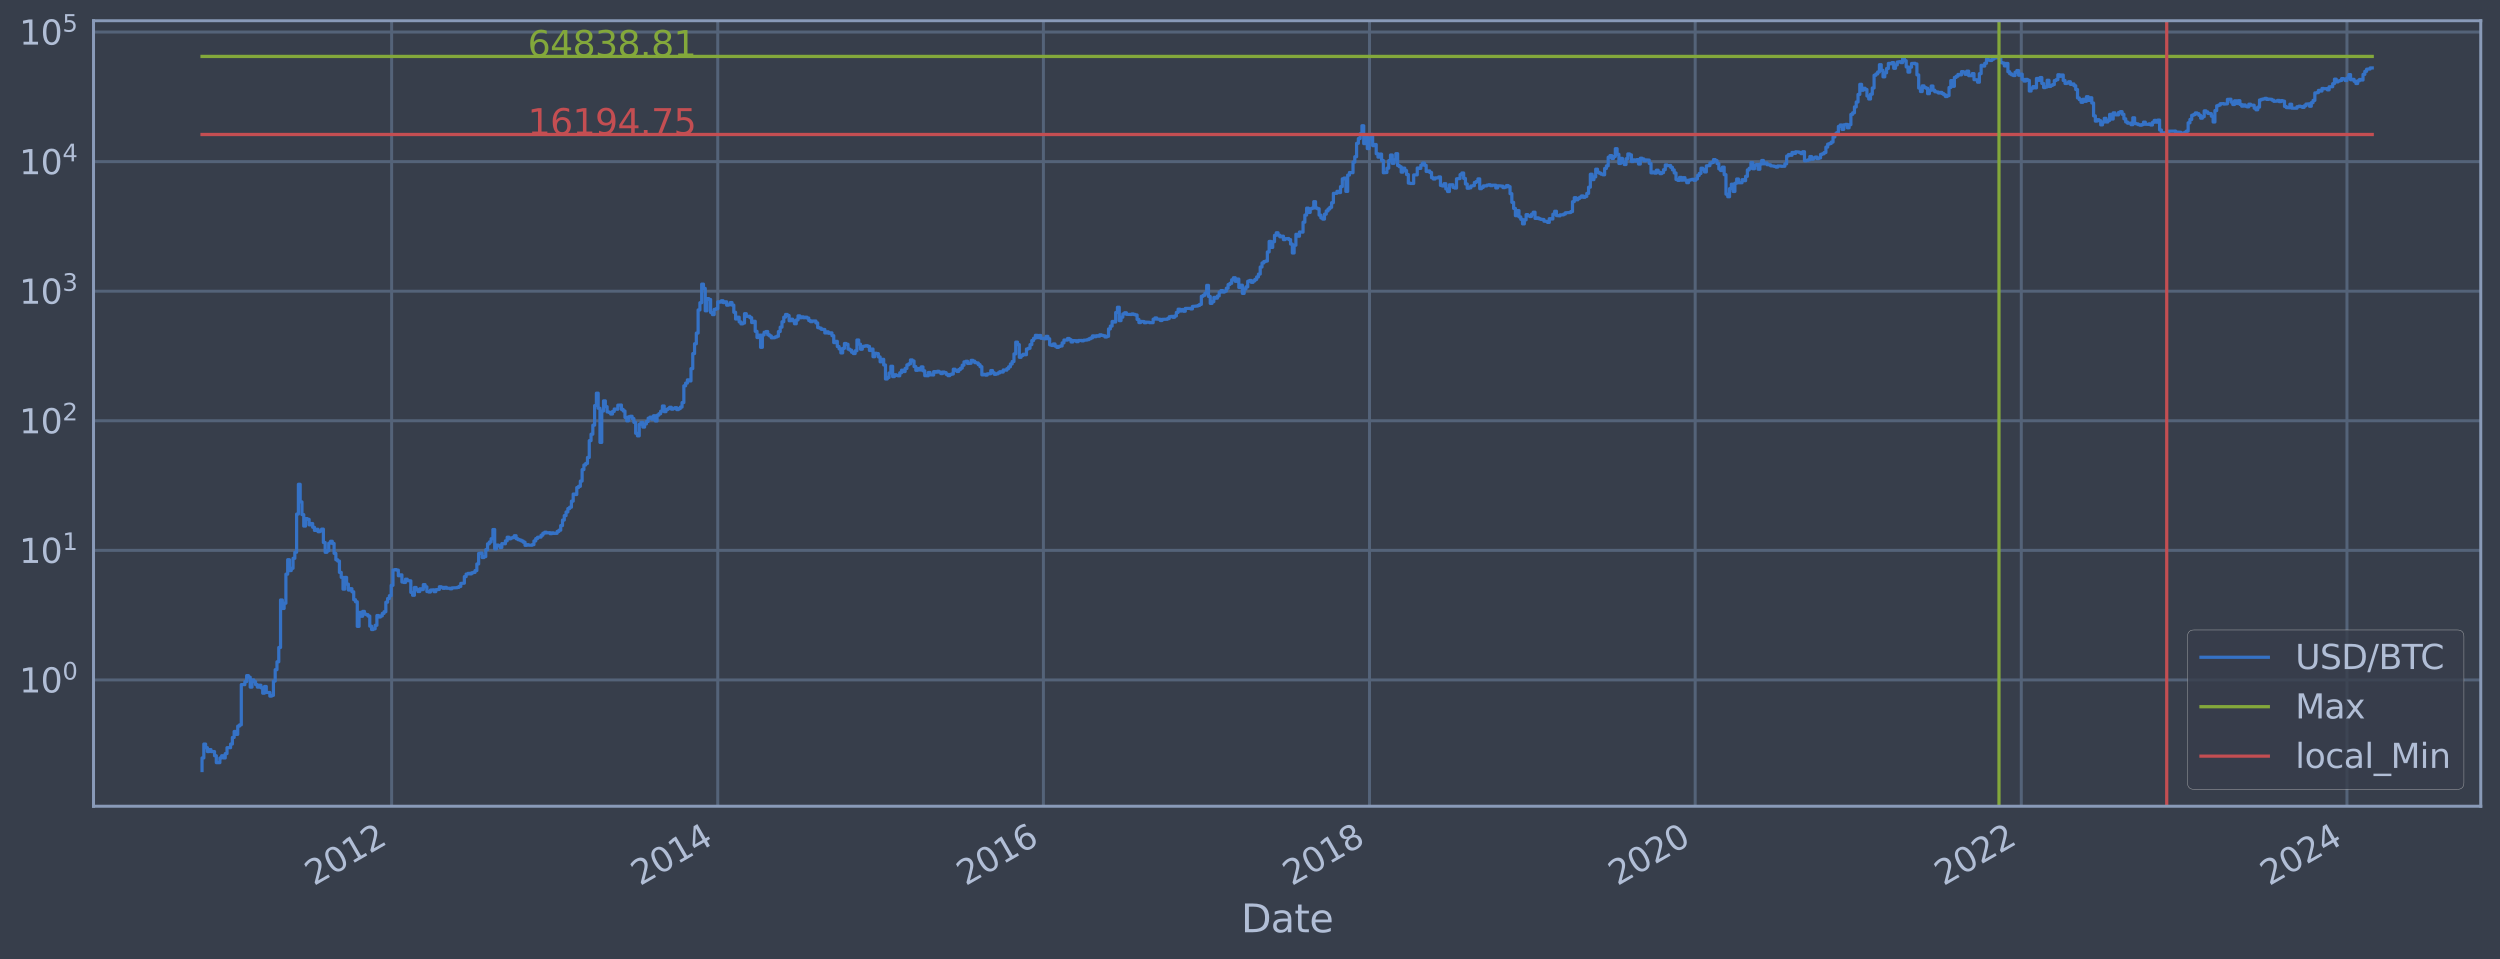<?xml version="1.0" encoding="utf-8" standalone="no"?>
<!DOCTYPE svg PUBLIC "-//W3C//DTD SVG 1.1//EN"
  "http://www.w3.org/Graphics/SVG/1.1/DTD/svg11.dtd">
<svg xmlns:xlink="http://www.w3.org/1999/xlink" width="934.976pt" height="358.843pt" viewBox="0 0 934.976 358.843" xmlns="http://www.w3.org/2000/svg" version="1.1">
 <defs>
  <style type="text/css">*{stroke-linejoin: round; stroke-linecap: butt}</style>
 </defs>
 <g id="figure_1">
  <g id="patch_1">
   <path d="M 0 358.843 
L 934.976 358.843 
L 934.976 0 
L 0 0 
z
" style="fill: #373e4b"/>
  </g>
  <g id="axes_1">
   <g id="patch_2">
    <path d="M 34.976 301.513 
L 927.776 301.513 
L 927.776 7.753 
L 34.976 7.753 
z
" style="fill: #373e4b"/>
   </g>
   <g id="matplotlib.axis_1">
    <g id="xtick_1">
     <g id="line2d_1">
      <path d="M 146.466 301.513 
L 146.466 7.753 
" clip-path="url(#p931a4bc8f2)" style="fill: none; stroke: #546379; stroke-width: 1.12; stroke-linecap: square"/>
     </g>
     <g id="line2d_2"/>
     <g id="text_1">
      <!-- 2012 -->
      <g style="fill: #b1bed6" transform="translate(117.385 331.438) rotate(-30) scale(0.126 -0.126)">
       <defs>
        <path id="DejaVuSans-32" d="M 1228 531 
L 3431 531 
L 3431 0 
L 469 0 
L 469 531 
Q 828 903 1448 1529 
Q 2069 2156 2228 2338 
Q 2531 2678 2651 2914 
Q 2772 3150 2772 3378 
Q 2772 3750 2511 3984 
Q 2250 4219 1831 4219 
Q 1534 4219 1204 4116 
Q 875 4013 500 3803 
L 500 4441 
Q 881 4594 1212 4672 
Q 1544 4750 1819 4750 
Q 2544 4750 2975 4387 
Q 3406 4025 3406 3419 
Q 3406 3131 3298 2873 
Q 3191 2616 2906 2266 
Q 2828 2175 2409 1742 
Q 1991 1309 1228 531 
z
" transform="scale(0.016)"/>
        <path id="DejaVuSans-30" d="M 2034 4250 
Q 1547 4250 1301 3770 
Q 1056 3291 1056 2328 
Q 1056 1369 1301 889 
Q 1547 409 2034 409 
Q 2525 409 2770 889 
Q 3016 1369 3016 2328 
Q 3016 3291 2770 3770 
Q 2525 4250 2034 4250 
z
M 2034 4750 
Q 2819 4750 3233 4129 
Q 3647 3509 3647 2328 
Q 3647 1150 3233 529 
Q 2819 -91 2034 -91 
Q 1250 -91 836 529 
Q 422 1150 422 2328 
Q 422 3509 836 4129 
Q 1250 4750 2034 4750 
z
" transform="scale(0.016)"/>
        <path id="DejaVuSans-31" d="M 794 531 
L 1825 531 
L 1825 4091 
L 703 3866 
L 703 4441 
L 1819 4666 
L 2450 4666 
L 2450 531 
L 3481 531 
L 3481 0 
L 794 0 
L 794 531 
z
" transform="scale(0.016)"/>
       </defs>
       <use xlink:href="#DejaVuSans-32"/>
       <use xlink:href="#DejaVuSans-30" x="63.623"/>
       <use xlink:href="#DejaVuSans-31" x="127.246"/>
       <use xlink:href="#DejaVuSans-32" x="190.869"/>
      </g>
     </g>
    </g>
    <g id="xtick_2">
     <g id="line2d_3">
      <path d="M 268.428 301.513 
L 268.428 7.753 
" clip-path="url(#p931a4bc8f2)" style="fill: none; stroke: #546379; stroke-width: 1.12; stroke-linecap: square"/>
     </g>
     <g id="line2d_4"/>
     <g id="text_2">
      <!-- 2014 -->
      <g style="fill: #b1bed6" transform="translate(239.347 331.438) rotate(-30) scale(0.126 -0.126)">
       <defs>
        <path id="DejaVuSans-34" d="M 2419 4116 
L 825 1625 
L 2419 1625 
L 2419 4116 
z
M 2253 4666 
L 3047 4666 
L 3047 1625 
L 3713 1625 
L 3713 1100 
L 3047 1100 
L 3047 0 
L 2419 0 
L 2419 1100 
L 313 1100 
L 313 1709 
L 2253 4666 
z
" transform="scale(0.016)"/>
       </defs>
       <use xlink:href="#DejaVuSans-32"/>
       <use xlink:href="#DejaVuSans-30" x="63.623"/>
       <use xlink:href="#DejaVuSans-31" x="127.246"/>
       <use xlink:href="#DejaVuSans-34" x="190.869"/>
      </g>
     </g>
    </g>
    <g id="xtick_3">
     <g id="line2d_5">
      <path d="M 390.224 301.513 
L 390.224 7.753 
" clip-path="url(#p931a4bc8f2)" style="fill: none; stroke: #546379; stroke-width: 1.12; stroke-linecap: square"/>
     </g>
     <g id="line2d_6"/>
     <g id="text_3">
      <!-- 2016 -->
      <g style="fill: #b1bed6" transform="translate(361.143 331.438) rotate(-30) scale(0.126 -0.126)">
       <defs>
        <path id="DejaVuSans-36" d="M 2113 2584 
Q 1688 2584 1439 2293 
Q 1191 2003 1191 1497 
Q 1191 994 1439 701 
Q 1688 409 2113 409 
Q 2538 409 2786 701 
Q 3034 994 3034 1497 
Q 3034 2003 2786 2293 
Q 2538 2584 2113 2584 
z
M 3366 4563 
L 3366 3988 
Q 3128 4100 2886 4159 
Q 2644 4219 2406 4219 
Q 1781 4219 1451 3797 
Q 1122 3375 1075 2522 
Q 1259 2794 1537 2939 
Q 1816 3084 2150 3084 
Q 2853 3084 3261 2657 
Q 3669 2231 3669 1497 
Q 3669 778 3244 343 
Q 2819 -91 2113 -91 
Q 1303 -91 875 529 
Q 447 1150 447 2328 
Q 447 3434 972 4092 
Q 1497 4750 2381 4750 
Q 2619 4750 2861 4703 
Q 3103 4656 3366 4563 
z
" transform="scale(0.016)"/>
       </defs>
       <use xlink:href="#DejaVuSans-32"/>
       <use xlink:href="#DejaVuSans-30" x="63.623"/>
       <use xlink:href="#DejaVuSans-31" x="127.246"/>
       <use xlink:href="#DejaVuSans-36" x="190.869"/>
      </g>
     </g>
    </g>
    <g id="xtick_4">
     <g id="line2d_7">
      <path d="M 512.186 301.513 
L 512.186 7.753 
" clip-path="url(#p931a4bc8f2)" style="fill: none; stroke: #546379; stroke-width: 1.12; stroke-linecap: square"/>
     </g>
     <g id="line2d_8"/>
     <g id="text_4">
      <!-- 2018 -->
      <g style="fill: #b1bed6" transform="translate(483.105 331.438) rotate(-30) scale(0.126 -0.126)">
       <defs>
        <path id="DejaVuSans-38" d="M 2034 2216 
Q 1584 2216 1326 1975 
Q 1069 1734 1069 1313 
Q 1069 891 1326 650 
Q 1584 409 2034 409 
Q 2484 409 2743 651 
Q 3003 894 3003 1313 
Q 3003 1734 2745 1975 
Q 2488 2216 2034 2216 
z
M 1403 2484 
Q 997 2584 770 2862 
Q 544 3141 544 3541 
Q 544 4100 942 4425 
Q 1341 4750 2034 4750 
Q 2731 4750 3128 4425 
Q 3525 4100 3525 3541 
Q 3525 3141 3298 2862 
Q 3072 2584 2669 2484 
Q 3125 2378 3379 2068 
Q 3634 1759 3634 1313 
Q 3634 634 3220 271 
Q 2806 -91 2034 -91 
Q 1263 -91 848 271 
Q 434 634 434 1313 
Q 434 1759 690 2068 
Q 947 2378 1403 2484 
z
M 1172 3481 
Q 1172 3119 1398 2916 
Q 1625 2713 2034 2713 
Q 2441 2713 2670 2916 
Q 2900 3119 2900 3481 
Q 2900 3844 2670 4047 
Q 2441 4250 2034 4250 
Q 1625 4250 1398 4047 
Q 1172 3844 1172 3481 
z
" transform="scale(0.016)"/>
       </defs>
       <use xlink:href="#DejaVuSans-32"/>
       <use xlink:href="#DejaVuSans-30" x="63.623"/>
       <use xlink:href="#DejaVuSans-31" x="127.246"/>
       <use xlink:href="#DejaVuSans-38" x="190.869"/>
      </g>
     </g>
    </g>
    <g id="xtick_5">
     <g id="line2d_9">
      <path d="M 633.982 301.513 
L 633.982 7.753 
" clip-path="url(#p931a4bc8f2)" style="fill: none; stroke: #546379; stroke-width: 1.12; stroke-linecap: square"/>
     </g>
     <g id="line2d_10"/>
     <g id="text_5">
      <!-- 2020 -->
      <g style="fill: #b1bed6" transform="translate(604.901 331.438) rotate(-30) scale(0.126 -0.126)">
       <use xlink:href="#DejaVuSans-32"/>
       <use xlink:href="#DejaVuSans-30" x="63.623"/>
       <use xlink:href="#DejaVuSans-32" x="127.246"/>
       <use xlink:href="#DejaVuSans-30" x="190.869"/>
      </g>
     </g>
    </g>
    <g id="xtick_6">
     <g id="line2d_11">
      <path d="M 755.944 301.513 
L 755.944 7.753 
" clip-path="url(#p931a4bc8f2)" style="fill: none; stroke: #546379; stroke-width: 1.12; stroke-linecap: square"/>
     </g>
     <g id="line2d_12"/>
     <g id="text_6">
      <!-- 2022 -->
      <g style="fill: #b1bed6" transform="translate(726.863 331.438) rotate(-30) scale(0.126 -0.126)">
       <use xlink:href="#DejaVuSans-32"/>
       <use xlink:href="#DejaVuSans-30" x="63.623"/>
       <use xlink:href="#DejaVuSans-32" x="127.246"/>
       <use xlink:href="#DejaVuSans-32" x="190.869"/>
      </g>
     </g>
    </g>
    <g id="xtick_7">
     <g id="line2d_13">
      <path d="M 877.74 301.513 
L 877.74 7.753 
" clip-path="url(#p931a4bc8f2)" style="fill: none; stroke: #546379; stroke-width: 1.12; stroke-linecap: square"/>
     </g>
     <g id="line2d_14"/>
     <g id="text_7">
      <!-- 2024 -->
      <g style="fill: #b1bed6" transform="translate(848.659 331.438) rotate(-30) scale(0.126 -0.126)">
       <use xlink:href="#DejaVuSans-32"/>
       <use xlink:href="#DejaVuSans-30" x="63.623"/>
       <use xlink:href="#DejaVuSans-32" x="127.246"/>
       <use xlink:href="#DejaVuSans-34" x="190.869"/>
      </g>
     </g>
    </g>
    <g id="text_8">
     <!-- Date -->
     <g style="fill: #b1bed6" transform="translate(464.167 348.649) scale(0.144 -0.144)">
      <defs>
       <path id="DejaVuSans-44" d="M 1259 4147 
L 1259 519 
L 2022 519 
Q 2988 519 3436 956 
Q 3884 1394 3884 2338 
Q 3884 3275 3436 3711 
Q 2988 4147 2022 4147 
L 1259 4147 
z
M 628 4666 
L 1925 4666 
Q 3281 4666 3915 4102 
Q 4550 3538 4550 2338 
Q 4550 1131 3912 565 
Q 3275 0 1925 0 
L 628 0 
L 628 4666 
z
" transform="scale(0.016)"/>
       <path id="DejaVuSans-61" d="M 2194 1759 
Q 1497 1759 1228 1600 
Q 959 1441 959 1056 
Q 959 750 1161 570 
Q 1363 391 1709 391 
Q 2188 391 2477 730 
Q 2766 1069 2766 1631 
L 2766 1759 
L 2194 1759 
z
M 3341 1997 
L 3341 0 
L 2766 0 
L 2766 531 
Q 2569 213 2275 61 
Q 1981 -91 1556 -91 
Q 1019 -91 701 211 
Q 384 513 384 1019 
Q 384 1609 779 1909 
Q 1175 2209 1959 2209 
L 2766 2209 
L 2766 2266 
Q 2766 2663 2505 2880 
Q 2244 3097 1772 3097 
Q 1472 3097 1187 3025 
Q 903 2953 641 2809 
L 641 3341 
Q 956 3463 1253 3523 
Q 1550 3584 1831 3584 
Q 2591 3584 2966 3190 
Q 3341 2797 3341 1997 
z
" transform="scale(0.016)"/>
       <path id="DejaVuSans-74" d="M 1172 4494 
L 1172 3500 
L 2356 3500 
L 2356 3053 
L 1172 3053 
L 1172 1153 
Q 1172 725 1289 603 
Q 1406 481 1766 481 
L 2356 481 
L 2356 0 
L 1766 0 
Q 1100 0 847 248 
Q 594 497 594 1153 
L 594 3053 
L 172 3053 
L 172 3500 
L 594 3500 
L 594 4494 
L 1172 4494 
z
" transform="scale(0.016)"/>
       <path id="DejaVuSans-65" d="M 3597 1894 
L 3597 1613 
L 953 1613 
Q 991 1019 1311 708 
Q 1631 397 2203 397 
Q 2534 397 2845 478 
Q 3156 559 3463 722 
L 3463 178 
Q 3153 47 2828 -22 
Q 2503 -91 2169 -91 
Q 1331 -91 842 396 
Q 353 884 353 1716 
Q 353 2575 817 3079 
Q 1281 3584 2069 3584 
Q 2775 3584 3186 3129 
Q 3597 2675 3597 1894 
z
M 3022 2063 
Q 3016 2534 2758 2815 
Q 2500 3097 2075 3097 
Q 1594 3097 1305 2825 
Q 1016 2553 972 2059 
L 3022 2063 
z
" transform="scale(0.016)"/>
      </defs>
      <use xlink:href="#DejaVuSans-44"/>
      <use xlink:href="#DejaVuSans-61" x="77.002"/>
      <use xlink:href="#DejaVuSans-74" x="138.281"/>
      <use xlink:href="#DejaVuSans-65" x="177.49"/>
     </g>
    </g>
   </g>
   <g id="matplotlib.axis_2">
    <g id="ytick_1">
     <g id="line2d_15">
      <path d="M 34.976 254.288 
L 927.776 254.288 
" clip-path="url(#p931a4bc8f2)" style="fill: none; stroke: #546379; stroke-width: 1.12; stroke-linecap: square"/>
     </g>
     <g id="line2d_16"/>
     <g id="text_9">
      <!-- $\mathdefault{10^{0}}$ -->
      <g style="fill: #b1bed6" transform="translate(7.2 259.075) scale(0.126 -0.126)">
       <use xlink:href="#DejaVuSans-31" transform="translate(0 0.766)"/>
       <use xlink:href="#DejaVuSans-30" transform="translate(63.623 0.766)"/>
       <use xlink:href="#DejaVuSans-30" transform="translate(128.203 39.047) scale(0.7)"/>
      </g>
     </g>
    </g>
    <g id="ytick_2">
     <g id="line2d_17">
      <path d="M 34.976 205.828 
L 927.776 205.828 
" clip-path="url(#p931a4bc8f2)" style="fill: none; stroke: #546379; stroke-width: 1.12; stroke-linecap: square"/>
     </g>
     <g id="line2d_18"/>
     <g id="text_10">
      <!-- $\mathdefault{10^{1}}$ -->
      <g style="fill: #b1bed6" transform="translate(7.2 210.615) scale(0.126 -0.126)">
       <use xlink:href="#DejaVuSans-31" transform="translate(0 0.684)"/>
       <use xlink:href="#DejaVuSans-30" transform="translate(63.623 0.684)"/>
       <use xlink:href="#DejaVuSans-31" transform="translate(128.203 38.966) scale(0.7)"/>
      </g>
     </g>
    </g>
    <g id="ytick_3">
     <g id="line2d_19">
      <path d="M 34.976 157.368 
L 927.776 157.368 
" clip-path="url(#p931a4bc8f2)" style="fill: none; stroke: #546379; stroke-width: 1.12; stroke-linecap: square"/>
     </g>
     <g id="line2d_20"/>
     <g id="text_11">
      <!-- $\mathdefault{10^{2}}$ -->
      <g style="fill: #b1bed6" transform="translate(7.2 162.155) scale(0.126 -0.126)">
       <use xlink:href="#DejaVuSans-31" transform="translate(0 0.766)"/>
       <use xlink:href="#DejaVuSans-30" transform="translate(63.623 0.766)"/>
       <use xlink:href="#DejaVuSans-32" transform="translate(128.203 39.047) scale(0.7)"/>
      </g>
     </g>
    </g>
    <g id="ytick_4">
     <g id="line2d_21">
      <path d="M 34.976 108.907 
L 927.776 108.907 
" clip-path="url(#p931a4bc8f2)" style="fill: none; stroke: #546379; stroke-width: 1.12; stroke-linecap: square"/>
     </g>
     <g id="line2d_22"/>
     <g id="text_12">
      <!-- $\mathdefault{10^{3}}$ -->
      <g style="fill: #b1bed6" transform="translate(7.2 113.694) scale(0.126 -0.126)">
       <defs>
        <path id="DejaVuSans-33" d="M 2597 2516 
Q 3050 2419 3304 2112 
Q 3559 1806 3559 1356 
Q 3559 666 3084 287 
Q 2609 -91 1734 -91 
Q 1441 -91 1130 -33 
Q 819 25 488 141 
L 488 750 
Q 750 597 1062 519 
Q 1375 441 1716 441 
Q 2309 441 2620 675 
Q 2931 909 2931 1356 
Q 2931 1769 2642 2001 
Q 2353 2234 1838 2234 
L 1294 2234 
L 1294 2753 
L 1863 2753 
Q 2328 2753 2575 2939 
Q 2822 3125 2822 3475 
Q 2822 3834 2567 4026 
Q 2313 4219 1838 4219 
Q 1578 4219 1281 4162 
Q 984 4106 628 3988 
L 628 4550 
Q 988 4650 1302 4700 
Q 1616 4750 1894 4750 
Q 2613 4750 3031 4423 
Q 3450 4097 3450 3541 
Q 3450 3153 3228 2886 
Q 3006 2619 2597 2516 
z
" transform="scale(0.016)"/>
       </defs>
       <use xlink:href="#DejaVuSans-31" transform="translate(0 0.766)"/>
       <use xlink:href="#DejaVuSans-30" transform="translate(63.623 0.766)"/>
       <use xlink:href="#DejaVuSans-33" transform="translate(128.203 39.047) scale(0.7)"/>
      </g>
     </g>
    </g>
    <g id="ytick_5">
     <g id="line2d_23">
      <path d="M 34.976 60.447 
L 927.776 60.447 
" clip-path="url(#p931a4bc8f2)" style="fill: none; stroke: #546379; stroke-width: 1.12; stroke-linecap: square"/>
     </g>
     <g id="line2d_24"/>
     <g id="text_13">
      <!-- $\mathdefault{10^{4}}$ -->
      <g style="fill: #b1bed6" transform="translate(7.2 65.234) scale(0.126 -0.126)">
       <use xlink:href="#DejaVuSans-31" transform="translate(0 0.684)"/>
       <use xlink:href="#DejaVuSans-30" transform="translate(63.623 0.684)"/>
       <use xlink:href="#DejaVuSans-34" transform="translate(128.203 38.966) scale(0.7)"/>
      </g>
     </g>
    </g>
    <g id="ytick_6">
     <g id="line2d_25">
      <path d="M 34.976 11.987 
L 927.776 11.987 
" clip-path="url(#p931a4bc8f2)" style="fill: none; stroke: #546379; stroke-width: 1.12; stroke-linecap: square"/>
     </g>
     <g id="line2d_26"/>
     <g id="text_14">
      <!-- $\mathdefault{10^{5}}$ -->
      <g style="fill: #b1bed6" transform="translate(7.2 16.774) scale(0.126 -0.126)">
       <defs>
        <path id="DejaVuSans-35" d="M 691 4666 
L 3169 4666 
L 3169 4134 
L 1269 4134 
L 1269 2991 
Q 1406 3038 1543 3061 
Q 1681 3084 1819 3084 
Q 2600 3084 3056 2656 
Q 3513 2228 3513 1497 
Q 3513 744 3044 326 
Q 2575 -91 1722 -91 
Q 1428 -91 1123 -41 
Q 819 9 494 109 
L 494 744 
Q 775 591 1075 516 
Q 1375 441 1709 441 
Q 2250 441 2565 725 
Q 2881 1009 2881 1497 
Q 2881 1984 2565 2268 
Q 2250 2553 1709 2553 
Q 1456 2553 1204 2497 
Q 953 2441 691 2322 
L 691 4666 
z
" transform="scale(0.016)"/>
       </defs>
       <use xlink:href="#DejaVuSans-31" transform="translate(0 0.684)"/>
       <use xlink:href="#DejaVuSans-30" transform="translate(63.623 0.684)"/>
       <use xlink:href="#DejaVuSans-35" transform="translate(128.203 38.966) scale(0.7)"/>
      </g>
     </g>
    </g>
    <g id="ytick_7">
     <g id="line2d_27"/>
    </g>
    <g id="ytick_8">
     <g id="line2d_28"/>
    </g>
    <g id="ytick_9">
     <g id="line2d_29"/>
    </g>
    <g id="ytick_10">
     <g id="line2d_30"/>
    </g>
    <g id="ytick_11">
     <g id="line2d_31"/>
    </g>
    <g id="ytick_12">
     <g id="line2d_32"/>
    </g>
    <g id="ytick_13">
     <g id="line2d_33"/>
    </g>
    <g id="ytick_14">
     <g id="line2d_34"/>
    </g>
    <g id="ytick_15">
     <g id="line2d_35"/>
    </g>
    <g id="ytick_16">
     <g id="line2d_36"/>
    </g>
    <g id="ytick_17">
     <g id="line2d_37"/>
    </g>
    <g id="ytick_18">
     <g id="line2d_38"/>
    </g>
    <g id="ytick_19">
     <g id="line2d_39"/>
    </g>
    <g id="ytick_20">
     <g id="line2d_40"/>
    </g>
    <g id="ytick_21">
     <g id="line2d_41"/>
    </g>
    <g id="ytick_22">
     <g id="line2d_42"/>
    </g>
    <g id="ytick_23">
     <g id="line2d_43"/>
    </g>
    <g id="ytick_24">
     <g id="line2d_44"/>
    </g>
    <g id="ytick_25">
     <g id="line2d_45"/>
    </g>
    <g id="ytick_26">
     <g id="line2d_46"/>
    </g>
    <g id="ytick_27">
     <g id="line2d_47"/>
    </g>
    <g id="ytick_28">
     <g id="line2d_48"/>
    </g>
    <g id="ytick_29">
     <g id="line2d_49"/>
    </g>
    <g id="ytick_30">
     <g id="line2d_50"/>
    </g>
    <g id="ytick_31">
     <g id="line2d_51"/>
    </g>
    <g id="ytick_32">
     <g id="line2d_52"/>
    </g>
    <g id="ytick_33">
     <g id="line2d_53"/>
    </g>
    <g id="ytick_34">
     <g id="line2d_54"/>
    </g>
    <g id="ytick_35">
     <g id="line2d_55"/>
    </g>
    <g id="ytick_36">
     <g id="line2d_56"/>
    </g>
    <g id="ytick_37">
     <g id="line2d_57"/>
    </g>
    <g id="ytick_38">
     <g id="line2d_58"/>
    </g>
    <g id="ytick_39">
     <g id="line2d_59"/>
    </g>
    <g id="ytick_40">
     <g id="line2d_60"/>
    </g>
    <g id="ytick_41">
     <g id="line2d_61"/>
    </g>
    <g id="ytick_42">
     <g id="line2d_62"/>
    </g>
    <g id="ytick_43">
     <g id="line2d_63"/>
    </g>
    <g id="ytick_44">
     <g id="line2d_64"/>
    </g>
    <g id="ytick_45">
     <g id="line2d_65"/>
    </g>
    <g id="ytick_46">
     <g id="line2d_66"/>
    </g>
    <g id="ytick_47">
     <g id="line2d_67"/>
    </g>
    <g id="ytick_48">
     <g id="line2d_68"/>
    </g>
    <g id="ytick_49">
     <g id="line2d_69"/>
    </g>
    <g id="ytick_50">
     <g id="line2d_70"/>
    </g>
    <g id="ytick_51">
     <g id="line2d_71"/>
    </g>
    <g id="ytick_52">
     <g id="line2d_72"/>
    </g>
    <g id="ytick_53">
     <g id="line2d_73"/>
    </g>
    <g id="ytick_54">
     <g id="line2d_74"/>
    </g>
   </g>
   <g id="line2d_75">
    <path d="M 75.558 288.16 
L 75.558 283.464 
L 76.225 283.464 
L 76.225 278.268 
L 76.893 278.268 
L 76.893 279.627 
L 77.56 279.627 
L 77.56 281.079 
L 78.227 281.079 
L 78.227 280.34 
L 78.895 280.34 
L 78.895 281.079 
L 80.229 281.079 
L 80.229 282.638 
L 80.897 282.638 
L 80.897 285.219 
L 82.232 285.219 
L 82.232 283.464 
L 82.899 283.464 
L 82.899 282.638 
L 83.566 282.638 
L 83.566 283.464 
L 84.234 283.464 
L 84.234 281.844 
L 84.901 281.844 
L 84.901 279.627 
L 86.236 279.627 
L 86.236 278.268 
L 86.903 278.268 
L 86.903 275.79 
L 87.571 275.79 
L 87.571 273.572 
L 88.238 273.572 
L 88.238 274.652 
L 88.905 274.652 
L 88.905 271.566 
L 89.573 271.566 
L 89.573 271.093 
L 90.24 271.093 
L 90.24 256.043 
L 91.575 256.043 
L 91.575 254.929 
L 92.242 254.929 
L 92.242 252.668 
L 92.91 252.668 
L 92.91 253.261 
L 93.577 253.261 
L 93.577 256.978 
L 94.244 256.978 
L 94.244 254.288 
L 94.912 254.288 
L 94.912 254.929 
L 95.579 254.929 
L 95.579 256.043 
L 96.246 256.043 
L 96.246 256.978 
L 96.914 256.978 
L 96.914 256.273 
L 97.581 256.273 
L 97.581 257.219 
L 98.248 257.219 
L 98.248 259.249 
L 98.916 259.249 
L 98.916 256.74 
L 99.583 256.74 
L 99.583 258.984 
L 100.918 258.984 
L 100.918 260.342 
L 101.585 260.342 
L 101.585 260.064 
L 102.253 260.064 
L 102.253 254.713 
L 102.92 254.713 
L 102.92 250.451 
L 103.587 250.451 
L 103.587 247.509 
L 104.255 247.509 
L 104.255 242.152 
L 104.922 242.152 
L 104.922 224.388 
L 105.59 224.388 
L 105.59 227.565 
L 106.257 227.565 
L 106.257 225.591 
L 106.924 225.591 
L 106.924 214.733 
L 107.592 214.733 
L 107.592 209.322 
L 108.259 209.322 
L 108.259 213.394 
L 108.926 213.394 
L 108.926 212.538 
L 109.594 212.538 
L 109.594 208.807 
L 110.261 208.807 
L 110.261 206.534 
L 110.929 206.534 
L 110.929 192.264 
L 111.596 192.264 
L 111.596 181.126 
L 112.263 181.126 
L 112.263 187.703 
L 112.931 187.703 
L 112.931 192.464 
L 113.598 192.464 
L 113.598 196.754 
L 114.265 196.754 
L 114.265 193.954 
L 114.933 193.954 
L 114.933 194.231 
L 115.6 194.231 
L 115.6 196.281 
L 116.268 196.281 
L 116.268 195.805 
L 116.935 195.805 
L 116.935 197.196 
L 117.602 197.196 
L 117.602 198.374 
L 118.27 198.374 
L 118.27 197.95 
L 118.937 197.95 
L 118.937 198.852 
L 119.604 198.852 
L 119.604 198.597 
L 120.272 198.597 
L 120.272 197.892 
L 120.939 197.892 
L 120.939 202.886 
L 121.607 202.886 
L 121.607 206.556 
L 122.274 206.556 
L 122.274 205.976 
L 122.941 205.976 
L 122.941 203.144 
L 123.609 203.144 
L 123.609 202.434 
L 124.276 202.434 
L 124.276 203.256 
L 124.943 203.256 
L 124.943 206.952 
L 125.611 206.952 
L 125.611 209.347 
L 126.278 209.347 
L 126.278 209.825 
L 126.946 209.825 
L 126.946 214.069 
L 127.613 214.069 
L 127.613 215.922 
L 128.28 215.922 
L 128.28 220.332 
L 128.948 220.332 
L 128.948 215.956 
L 129.615 215.956 
L 129.615 218.448 
L 130.282 218.448 
L 130.282 220.67 
L 130.95 220.67 
L 130.95 220.165 
L 131.617 220.165 
L 131.617 221.319 
L 132.284 221.319 
L 132.284 224.286 
L 132.952 224.286 
L 132.952 225.059 
L 133.619 225.059 
L 133.619 234.259 
L 134.287 234.259 
L 134.287 229.033 
L 134.954 229.033 
L 134.954 230.476 
L 135.621 230.476 
L 135.621 228.656 
L 136.289 228.656 
L 136.289 229.677 
L 136.956 229.677 
L 136.956 229.874 
L 137.623 229.874 
L 137.623 230.409 
L 138.291 230.409 
L 138.291 234.178 
L 138.958 234.178 
L 138.958 235.429 
L 139.626 235.429 
L 139.626 235.173 
L 140.293 235.173 
L 140.293 233.857 
L 140.96 233.857 
L 140.96 230.207 
L 141.628 230.207 
L 141.628 230.75 
L 142.295 230.75 
L 142.295 230.341 
L 142.962 230.341 
L 142.962 229.417 
L 143.63 229.417 
L 143.63 228.781 
L 144.297 228.781 
L 144.297 225.217 
L 144.965 225.217 
L 144.965 223.836 
L 145.632 223.836 
L 145.632 222.774 
L 146.299 222.774 
L 146.299 218.913 
L 146.967 218.913 
L 146.967 213.155 
L 147.634 213.155 
L 147.634 213.036 
L 148.301 213.036 
L 148.301 213.214 
L 148.969 213.214 
L 148.969 215.319 
L 149.636 215.319 
L 149.636 214.991 
L 150.304 214.991 
L 150.304 217.658 
L 150.971 217.658 
L 150.971 217.843 
L 151.638 217.843 
L 151.638 216.614 
L 152.306 216.614 
L 152.306 217.147 
L 153.64 217.22 
L 153.64 221.54 
L 154.308 221.54 
L 154.308 222.633 
L 154.975 222.633 
L 154.975 219.712 
L 155.643 219.712 
L 155.643 220.5 
L 156.31 220.5 
L 156.31 221.231 
L 156.977 221.231 
L 156.977 220.206 
L 157.645 220.206 
L 157.645 220.5 
L 158.312 220.5 
L 158.312 218.641 
L 158.979 218.641 
L 158.979 219.469 
L 159.647 219.469 
L 159.647 221.231 
L 160.314 221.231 
L 160.314 221.407 
L 160.982 221.407 
L 160.982 220.67 
L 162.316 220.585 
L 162.316 221.275 
L 162.984 221.275 
L 162.984 220.542 
L 164.318 220.458 
L 164.318 219.429 
L 164.986 219.429 
L 164.986 219.631 
L 165.653 219.631 
L 165.653 220.04 
L 166.32 220.04 
L 166.32 219.671 
L 166.988 219.671 
L 166.988 219.999 
L 168.323 219.999 
L 168.323 220.206 
L 168.99 220.206 
L 168.99 219.875 
L 170.992 219.794 
L 170.992 219.671 
L 171.659 219.671 
L 171.659 219.309 
L 172.327 219.309 
L 172.327 218.181 
L 173.662 218.106 
L 173.662 215.652 
L 174.329 215.652 
L 174.329 214.701 
L 174.996 214.701 
L 174.996 214.445 
L 175.664 214.445 
L 175.664 214.636 
L 176.331 214.636 
L 176.331 214.225 
L 176.998 214.225 
L 176.998 214.069 
L 177.666 214.069 
L 177.666 213.394 
L 178.333 213.394 
L 178.333 210.922 
L 179.001 210.922 
L 179.001 206.974 
L 179.668 206.974 
L 179.668 206.841 
L 180.335 206.841 
L 180.335 208.518 
L 181.003 208.518 
L 181.003 208.162 
L 181.67 208.162 
L 181.67 205.577 
L 182.337 205.577 
L 182.337 203.386 
L 183.005 203.386 
L 183.005 202.704 
L 183.672 202.704 
L 183.672 201.471 
L 184.34 201.471 
L 184.34 198.037 
L 185.007 198.037 
L 185.007 205.287 
L 185.674 205.287 
L 185.674 203.841 
L 186.342 203.841 
L 186.342 203.995 
L 187.009 203.995 
L 187.009 204.761 
L 187.676 204.761 
L 187.676 203.311 
L 189.011 203.368 
L 189.011 202.273 
L 189.679 202.273 
L 189.679 200.914 
L 190.346 200.914 
L 190.346 201.505 
L 191.013 201.505 
L 191.013 201.199 
L 191.681 201.199 
L 191.681 200.997 
L 192.348 200.997 
L 192.348 200.355 
L 193.015 200.355 
L 193.015 201.471 
L 193.683 201.471 
L 193.683 201.816 
L 194.35 201.816 
L 194.35 202.026 
L 195.018 202.026 
L 195.018 202.344 
L 195.685 202.344 
L 195.685 202.777 
L 196.352 202.777 
L 196.352 203.956 
L 197.02 203.956 
L 197.02 203.707 
L 197.687 203.707 
L 197.687 203.879 
L 199.022 203.918 
L 199.022 203.688 
L 199.689 203.688 
L 199.689 202.309 
L 200.356 202.309 
L 200.356 201.437 
L 201.024 201.437 
L 201.024 200.93 
L 202.359 200.864 
L 202.359 200.161 
L 203.026 200.161 
L 203.026 199.434 
L 203.693 199.434 
L 203.693 199.049 
L 204.361 199.049 
L 204.361 199.31 
L 205.695 199.202 
L 205.695 199.59 
L 206.363 199.59 
L 206.363 199.279 
L 207.03 199.279 
L 207.03 199.481 
L 208.365 199.449 
L 208.365 198.761 
L 209.032 198.761 
L 209.032 198.285 
L 209.7 198.285 
L 209.7 196.563 
L 210.367 196.563 
L 210.367 194.5 
L 211.034 194.5 
L 211.034 192.835 
L 211.702 192.835 
L 211.702 191.473 
L 212.369 191.473 
L 212.369 190.213 
L 213.037 190.213 
L 213.037 189.688 
L 213.704 189.688 
L 213.704 187.429 
L 214.371 187.429 
L 214.371 184.768 
L 215.039 184.768 
L 215.039 184.939 
L 215.706 184.939 
L 215.706 182.345 
L 216.373 182.345 
L 216.373 181.881 
L 217.041 181.881 
L 217.041 179.918 
L 217.708 179.918 
L 217.708 175.625 
L 218.376 175.625 
L 218.376 173.894 
L 219.043 173.894 
L 219.043 173.321 
L 219.71 173.321 
L 219.71 171.082 
L 220.378 171.082 
L 220.378 164.799 
L 221.045 164.799 
L 221.045 162.385 
L 221.712 162.385 
L 221.712 159.008 
L 222.38 159.008 
L 222.38 151.685 
L 223.047 151.685 
L 223.047 147.046 
L 223.715 147.046 
L 223.715 152.688 
L 224.382 152.688 
L 224.382 165.453 
L 225.049 165.453 
L 225.049 153.721 
L 225.717 153.721 
L 225.717 149.914 
L 226.384 149.914 
L 226.384 152.09 
L 227.051 152.09 
L 227.051 154.063 
L 227.719 154.063 
L 227.719 154.248 
L 228.386 154.248 
L 228.386 154.853 
L 229.054 154.853 
L 229.054 153.886 
L 229.721 153.886 
L 229.721 152.956 
L 231.056 153.062 
L 231.056 151.526 
L 232.39 151.477 
L 232.39 153.11 
L 233.058 153.11 
L 233.058 153.712 
L 233.725 153.712 
L 233.725 156.121 
L 234.392 156.121 
L 234.392 157.372 
L 235.06 157.372 
L 235.06 155.867 
L 235.727 155.867 
L 235.727 155.68 
L 236.395 155.68 
L 236.395 156.542 
L 237.062 156.542 
L 237.062 157.954 
L 237.729 157.954 
L 237.729 162.053 
L 238.397 162.053 
L 238.397 163.008 
L 239.064 163.008 
L 239.064 158.672 
L 239.731 158.672 
L 239.731 157.998 
L 240.399 157.998 
L 240.399 159.728 
L 241.066 159.728 
L 241.066 158.556 
L 241.734 158.556 
L 241.734 157.643 
L 242.401 157.643 
L 242.401 156.417 
L 243.068 156.417 
L 243.068 155.999 
L 243.736 155.999 
L 243.736 156.786 
L 244.403 156.786 
L 244.403 155.486 
L 245.07 155.486 
L 245.07 157.429 
L 245.738 157.429 
L 245.738 155.28 
L 246.405 155.28 
L 246.405 154.743 
L 247.073 154.743 
L 247.073 153.795 
L 247.74 153.795 
L 247.74 151.831 
L 248.407 151.831 
L 248.407 153.954 
L 249.075 153.954 
L 249.075 153.179 
L 249.742 153.179 
L 249.742 152.832 
L 250.409 152.832 
L 250.409 152.317 
L 251.077 152.317 
L 251.077 153.023 
L 251.744 153.023 
L 251.744 152.73 
L 252.412 152.73 
L 252.412 152.462 
L 253.079 152.462 
L 253.079 153.193 
L 253.746 153.193 
L 253.746 152.82 
L 254.414 152.82 
L 254.414 152.24 
L 255.081 152.24 
L 255.081 150.56 
L 255.748 150.56 
L 255.748 144.293 
L 256.416 144.293 
L 256.416 143.277 
L 257.083 143.277 
L 257.083 142.066 
L 257.751 142.066 
L 257.751 142.466 
L 258.418 142.466 
L 258.418 137.866 
L 259.085 137.866 
L 259.085 132.24 
L 259.753 132.24 
L 259.753 128.563 
L 260.42 128.563 
L 260.42 124.575 
L 261.087 124.575 
L 261.087 115.916 
L 261.755 115.916 
L 261.755 113.224 
L 262.422 113.224 
L 262.422 106.262 
L 263.09 106.262 
L 263.09 107.876 
L 263.757 107.876 
L 263.757 116.237 
L 264.424 116.237 
L 264.424 111.672 
L 265.092 111.672 
L 265.092 112.009 
L 265.759 112.009 
L 265.759 116.861 
L 266.426 116.861 
L 266.426 117.653 
L 267.094 117.653 
L 267.094 115.705 
L 267.761 115.705 
L 267.761 115.473 
L 268.428 115.473 
L 268.428 112.861 
L 269.096 112.861 
L 269.096 112.999 
L 269.763 112.999 
L 269.763 112.476 
L 270.431 112.476 
L 270.431 113.157 
L 271.098 113.157 
L 271.098 112.884 
L 271.765 112.884 
L 271.765 114.136 
L 272.433 114.136 
L 272.433 113.986 
L 273.1 113.986 
L 273.1 113.159 
L 273.767 113.159 
L 273.767 114.11 
L 274.435 114.11 
L 274.435 116.797 
L 275.102 116.797 
L 275.102 119.31 
L 275.77 119.31 
L 275.77 118.633 
L 276.437 118.633 
L 276.437 120.39 
L 277.104 120.39 
L 277.104 121.128 
L 277.772 121.128 
L 277.772 120.831 
L 278.439 120.831 
L 278.439 117.314 
L 279.106 117.314 
L 279.106 118.303 
L 280.441 118.267 
L 280.441 118.809 
L 281.109 118.809 
L 281.109 120.631 
L 281.776 120.631 
L 281.776 120.163 
L 282.443 120.163 
L 282.443 123.921 
L 283.111 123.921 
L 283.111 126.228 
L 283.778 126.228 
L 283.778 125.342 
L 284.445 125.342 
L 284.445 129.889 
L 285.113 129.889 
L 285.113 125.267 
L 285.78 125.267 
L 285.78 124.262 
L 286.448 124.262 
L 286.448 123.984 
L 287.115 123.984 
L 287.115 125.183 
L 287.782 125.183 
L 287.782 125.618 
L 288.45 125.618 
L 288.45 126.342 
L 289.784 126.3 
L 289.784 126.069 
L 290.452 126.069 
L 290.452 125.754 
L 291.119 125.754 
L 291.119 124.001 
L 291.787 124.001 
L 291.787 122.352 
L 292.454 122.352 
L 292.454 120.335 
L 293.121 120.335 
L 293.121 118.608 
L 293.789 118.608 
L 293.789 117.605 
L 294.456 117.605 
L 294.456 118.012 
L 295.123 118.012 
L 295.123 119.957 
L 295.791 119.957 
L 295.791 119.379 
L 296.458 119.379 
L 296.458 119.978 
L 297.126 119.978 
L 297.126 121.082 
L 297.793 121.082 
L 297.793 119.659 
L 298.46 119.659 
L 298.46 118.125 
L 299.128 118.125 
L 299.128 118.821 
L 299.795 118.821 
L 299.795 118.498 
L 300.462 118.498 
L 300.462 118.83 
L 301.13 118.83 
L 301.13 118.631 
L 301.797 118.631 
L 301.797 118.953 
L 302.465 118.953 
L 302.465 119.881 
L 303.132 119.881 
L 303.132 120.298 
L 303.799 120.298 
L 303.799 120.065 
L 305.134 120.048 
L 305.134 120.774 
L 305.801 120.774 
L 305.801 122.513 
L 306.469 122.513 
L 306.469 122.718 
L 307.136 122.718 
L 307.136 123.16 
L 308.471 123.219 
L 308.471 124.515 
L 309.138 124.515 
L 309.138 124.097 
L 309.806 124.097 
L 309.806 124.648 
L 310.473 124.648 
L 310.473 124.49 
L 311.14 124.49 
L 311.14 125.531 
L 311.808 125.531 
L 311.808 128.131 
L 312.475 128.131 
L 312.475 127.662 
L 313.142 127.662 
L 313.142 129.613 
L 313.81 129.613 
L 313.81 130.473 
L 314.477 130.473 
L 314.477 131.983 
L 315.145 131.983 
L 315.145 130.295 
L 315.812 130.295 
L 315.812 128.465 
L 316.479 128.465 
L 316.479 128.755 
L 317.147 128.755 
L 317.147 130.573 
L 317.814 130.573 
L 317.814 130.948 
L 318.481 130.948 
L 318.481 131.749 
L 319.149 131.749 
L 319.149 132.226 
L 319.816 132.226 
L 319.816 131.187 
L 320.484 131.187 
L 320.484 127.155 
L 321.151 127.155 
L 321.151 128.731 
L 321.818 128.731 
L 321.818 130.616 
L 322.486 130.616 
L 322.486 129.573 
L 323.153 129.573 
L 323.153 129.439 
L 323.82 129.439 
L 323.82 129.292 
L 324.488 129.292 
L 324.488 129.547 
L 325.155 129.547 
L 325.155 131.075 
L 325.823 131.075 
L 325.823 130.538 
L 326.49 130.538 
L 326.49 133.403 
L 327.157 133.403 
L 327.157 132.114 
L 327.825 132.114 
L 327.825 132.244 
L 328.492 132.244 
L 328.492 133.488 
L 329.159 133.488 
L 329.159 135.319 
L 329.827 135.319 
L 329.827 134.388 
L 330.494 134.388 
L 330.494 136.489 
L 331.162 136.489 
L 331.162 141.732 
L 331.829 141.732 
L 331.829 141.159 
L 332.496 141.159 
L 332.496 139.501 
L 333.164 139.501 
L 333.164 136.975 
L 333.831 136.975 
L 333.831 140.846 
L 334.498 140.846 
L 334.498 140.141 
L 335.166 140.141 
L 335.166 140.401 
L 335.833 140.401 
L 335.833 140.552 
L 336.501 140.552 
L 336.501 139.43 
L 337.168 139.43 
L 337.168 138.442 
L 337.835 138.442 
L 337.835 138.948 
L 338.503 138.948 
L 338.503 137.791 
L 339.17 137.791 
L 339.17 136.459 
L 339.837 136.459 
L 339.837 136.077 
L 340.505 136.077 
L 340.505 134.607 
L 341.172 134.607 
L 341.172 135.012 
L 341.839 135.012 
L 341.839 137.089 
L 342.507 137.089 
L 342.507 138.508 
L 343.174 138.508 
L 343.174 137.836 
L 343.842 137.836 
L 343.842 138.381 
L 344.509 138.381 
L 344.509 137.216 
L 345.176 137.216 
L 345.176 138.681 
L 345.844 138.681 
L 345.844 140.488 
L 347.178 140.523 
L 347.178 139.31 
L 347.846 139.31 
L 347.846 140.18 
L 349.181 140.243 
L 349.181 138.989 
L 349.848 138.989 
L 349.848 139.193 
L 350.515 139.193 
L 350.515 138.859 
L 351.183 138.859 
L 351.183 139.174 
L 351.85 139.174 
L 351.85 139.71 
L 352.517 139.71 
L 352.517 139.14 
L 353.185 139.14 
L 353.185 139.358 
L 353.852 139.358 
L 353.852 139.991 
L 354.52 139.991 
L 354.52 140.5 
L 355.187 140.5 
L 355.187 140.053 
L 355.854 140.053 
L 355.854 139.875 
L 356.522 139.875 
L 356.522 138.085 
L 357.189 138.085 
L 357.189 138.53 
L 357.856 138.53 
L 357.856 138.925 
L 358.524 138.925 
L 358.524 138.204 
L 359.191 138.204 
L 359.191 137.693 
L 359.859 137.693 
L 359.859 136.578 
L 360.526 136.578 
L 360.526 135.332 
L 361.193 135.332 
L 361.193 135.111 
L 361.861 135.111 
L 361.861 135.945 
L 363.195 135.851 
L 363.195 134.756 
L 363.863 134.756 
L 363.863 135.072 
L 364.53 135.072 
L 364.53 135.614 
L 365.198 135.614 
L 365.198 135.749 
L 365.865 135.749 
L 365.865 136.387 
L 366.532 136.387 
L 366.532 137.142 
L 367.2 137.142 
L 367.2 140.184 
L 367.867 140.184 
L 367.867 140.009 
L 368.534 140.009 
L 368.534 140.29 
L 369.202 140.29 
L 369.202 139.815 
L 370.537 139.771 
L 370.537 138.576 
L 371.204 138.576 
L 371.204 139.41 
L 371.871 139.41 
L 371.871 139.992 
L 372.539 139.992 
L 372.539 139.823 
L 373.206 139.823 
L 373.206 139.475 
L 373.873 139.475 
L 373.873 139.018 
L 374.541 139.018 
L 374.541 139.139 
L 375.208 139.139 
L 375.208 138.354 
L 376.543 138.447 
L 376.543 137.876 
L 377.21 137.876 
L 377.21 137.174 
L 377.878 137.174 
L 377.878 136.127 
L 378.545 136.127 
L 378.545 135.201 
L 379.212 135.201 
L 379.212 132.357 
L 379.88 132.357 
L 379.88 127.956 
L 380.547 127.956 
L 380.547 128.886 
L 381.214 128.886 
L 381.214 133.625 
L 381.882 133.625 
L 381.882 132.956 
L 382.549 132.956 
L 382.549 132.503 
L 383.217 132.503 
L 383.217 132.66 
L 383.884 132.66 
L 383.884 130.526 
L 384.551 130.526 
L 384.551 130.259 
L 385.219 130.259 
L 385.219 128.89 
L 385.886 128.89 
L 385.886 127.341 
L 386.553 127.341 
L 386.553 126.504 
L 387.221 126.504 
L 387.221 125.407 
L 387.888 125.407 
L 387.888 126.265 
L 388.556 126.265 
L 388.556 125.457 
L 389.223 125.457 
L 389.223 126.512 
L 390.558 126.535 
L 390.558 126.706 
L 391.225 126.706 
L 391.225 125.786 
L 391.892 125.786 
L 391.892 126.692 
L 392.56 126.692 
L 392.56 128.969 
L 393.227 128.969 
L 393.227 129.188 
L 393.895 129.188 
L 393.895 128.635 
L 394.562 128.635 
L 394.562 129.46 
L 395.229 129.46 
L 395.229 129.92 
L 395.897 129.92 
L 395.897 129.55 
L 396.564 129.55 
L 396.564 129.381 
L 397.231 129.381 
L 397.231 128.233 
L 397.899 128.233 
L 397.899 127.166 
L 399.234 127.202 
L 399.234 126.592 
L 399.901 126.592 
L 399.901 127.04 
L 400.568 127.04 
L 400.568 127.894 
L 401.236 127.894 
L 401.236 127.366 
L 402.57 127.417 
L 402.57 127.777 
L 403.238 127.777 
L 403.238 127.346 
L 404.573 127.318 
L 404.573 127.481 
L 405.24 127.481 
L 405.24 127.24 
L 406.575 127.167 
L 406.575 127.033 
L 407.242 127.033 
L 407.242 126.696 
L 407.909 126.696 
L 407.909 126.38 
L 408.577 126.38 
L 408.577 125.623 
L 409.244 125.623 
L 409.244 125.934 
L 409.911 125.934 
L 409.911 125.573 
L 410.579 125.573 
L 410.579 125.742 
L 411.246 125.742 
L 411.246 125.22 
L 411.914 125.22 
L 411.914 125.442 
L 412.581 125.442 
L 412.581 125.569 
L 413.248 125.569 
L 413.248 126.033 
L 413.916 126.033 
L 413.916 125.774 
L 414.583 125.774 
L 414.583 123.025 
L 415.25 123.025 
L 415.25 121.954 
L 415.918 121.954 
L 415.918 120.237 
L 416.585 120.237 
L 416.585 120.446 
L 417.253 120.446 
L 417.253 116.864 
L 417.92 116.864 
L 417.92 114.907 
L 418.587 114.907 
L 418.587 119.912 
L 419.255 119.912 
L 419.255 118.625 
L 419.922 118.625 
L 419.922 117.4 
L 420.589 117.4 
L 420.589 116.963 
L 421.257 116.963 
L 421.257 117.557 
L 423.259 117.61 
L 423.259 117.414 
L 423.926 117.414 
L 423.926 117.605 
L 424.594 117.605 
L 424.594 117.795 
L 425.261 117.795 
L 425.261 119.464 
L 425.928 119.464 
L 425.928 120.638 
L 426.596 120.638 
L 426.596 120.192 
L 427.931 120.251 
L 427.931 120.704 
L 428.598 120.704 
L 428.598 120.472 
L 429.933 120.526 
L 429.933 120.682 
L 431.267 120.664 
L 431.267 119.374 
L 431.935 119.374 
L 431.935 118.912 
L 432.602 118.912 
L 432.602 119.345 
L 433.937 119.403 
L 433.937 119.867 
L 434.604 119.867 
L 434.604 119.421 
L 436.606 119.408 
L 436.606 119.157 
L 437.274 119.157 
L 437.274 118.46 
L 437.941 118.46 
L 437.941 118.334 
L 438.609 118.334 
L 438.609 118.668 
L 439.276 118.668 
L 439.276 118.171 
L 439.943 118.171 
L 439.943 116.842 
L 440.611 116.842 
L 440.611 115.629 
L 441.278 115.629 
L 441.278 116.31 
L 441.945 116.31 
L 441.945 115.777 
L 442.613 115.777 
L 442.613 116.403 
L 443.28 116.403 
L 443.28 115.334 
L 445.282 115.328 
L 445.282 115.53 
L 445.95 115.53 
L 445.95 114.601 
L 447.284 114.504 
L 447.284 114.458 
L 447.952 114.458 
L 447.952 114.248 
L 448.619 114.248 
L 448.619 113.841 
L 449.286 113.841 
L 449.286 110.802 
L 449.954 110.802 
L 449.954 110.427 
L 450.621 110.427 
L 450.621 109.661 
L 451.289 109.661 
L 451.289 106.727 
L 451.956 106.727 
L 451.956 110.881 
L 452.623 110.881 
L 452.623 113.459 
L 453.291 113.459 
L 453.291 112.815 
L 453.958 112.815 
L 453.958 111.227 
L 454.625 111.227 
L 454.625 111.512 
L 455.293 111.512 
L 455.293 110.694 
L 455.96 110.694 
L 455.96 109.259 
L 456.628 109.259 
L 456.628 108.675 
L 457.295 108.675 
L 457.295 109.218 
L 457.962 109.218 
L 457.962 108.882 
L 458.63 108.882 
L 458.63 107.79 
L 459.297 107.79 
L 459.297 106.428 
L 459.964 106.428 
L 459.964 105.959 
L 460.632 105.959 
L 460.632 104.637 
L 461.299 104.637 
L 461.299 103.86 
L 461.967 103.86 
L 461.967 105.209 
L 462.634 105.209 
L 462.634 104.368 
L 463.301 104.368 
L 463.301 107.517 
L 463.969 107.517 
L 463.969 106.654 
L 464.636 106.654 
L 464.636 109.727 
L 465.303 109.727 
L 465.303 108.087 
L 465.971 108.087 
L 465.971 107.288 
L 466.638 107.288 
L 466.638 105.18 
L 467.306 105.18 
L 467.306 104.896 
L 467.973 104.896 
L 467.973 105.597 
L 468.64 105.597 
L 468.64 105.049 
L 469.308 105.049 
L 469.308 104.495 
L 469.975 104.495 
L 469.975 103.58 
L 470.642 103.58 
L 470.642 102.517 
L 471.31 102.517 
L 471.31 99.858 
L 471.977 99.858 
L 471.977 98.354 
L 472.645 98.354 
L 472.645 97.828 
L 473.312 97.828 
L 473.312 97.629 
L 473.979 97.629 
L 473.979 94.227 
L 474.647 94.227 
L 474.647 90.295 
L 475.314 90.295 
L 475.314 92.531 
L 475.981 92.531 
L 475.981 90.395 
L 476.649 90.395 
L 476.649 88.01 
L 477.316 88.01 
L 477.316 87.05 
L 477.983 87.05 
L 477.983 87.957 
L 478.651 87.957 
L 478.651 88.558 
L 479.318 88.558 
L 479.318 88.328 
L 479.986 88.328 
L 479.986 89.606 
L 480.653 89.606 
L 480.653 89.275 
L 481.988 89.207 
L 481.988 89.599 
L 482.655 89.599 
L 482.655 91.278 
L 483.322 91.278 
L 483.322 94.613 
L 483.99 94.613 
L 483.99 91.699 
L 484.657 91.699 
L 484.657 87.63 
L 485.325 87.63 
L 485.325 88.345 
L 485.992 88.345 
L 485.992 86.77 
L 487.327 86.817 
L 487.327 83.098 
L 487.994 83.098 
L 487.994 80.435 
L 488.661 80.435 
L 488.661 77.842 
L 489.329 77.842 
L 489.329 79.446 
L 489.996 79.446 
L 489.996 78.054 
L 490.664 78.054 
L 490.664 77.837 
L 491.331 77.837 
L 491.331 75.424 
L 491.998 75.424 
L 491.998 77.797 
L 492.666 77.797 
L 492.666 78.059 
L 493.333 78.059 
L 493.333 80.453 
L 494 80.453 
L 494 81.495 
L 494.668 81.495 
L 494.668 81.943 
L 495.335 81.943 
L 495.335 80.092 
L 496.003 80.092 
L 496.003 78.884 
L 496.67 78.884 
L 496.67 78.169 
L 497.337 78.169 
L 497.337 77.538 
L 498.005 77.538 
L 498.005 75.797 
L 498.672 75.797 
L 498.672 72.308 
L 500.007 72.288 
L 500.007 71.55 
L 500.674 71.55 
L 500.674 72.021 
L 501.342 72.021 
L 501.342 69.787 
L 502.009 69.787 
L 502.009 66.881 
L 502.676 66.881 
L 502.676 66.59 
L 503.344 66.59 
L 503.344 71.587 
L 504.011 71.587 
L 504.011 65.492 
L 504.678 65.492 
L 504.678 64.514 
L 506.013 64.591 
L 506.013 60.618 
L 506.681 60.618 
L 506.681 58.609 
L 507.348 58.609 
L 507.348 53.602 
L 508.015 53.602 
L 508.015 51.817 
L 508.683 51.817 
L 508.683 50.025 
L 509.35 50.025 
L 509.35 47.037 
L 510.017 47.037 
L 510.017 53.704 
L 510.685 53.704 
L 510.685 50.983 
L 511.352 50.983 
L 511.352 55.562 
L 512.019 55.562 
L 512.019 51.859 
L 512.687 51.859 
L 512.687 50.303 
L 513.354 50.303 
L 513.354 54.468 
L 514.022 54.468 
L 514.022 54.047 
L 514.689 54.047 
L 514.689 57.494 
L 515.356 57.494 
L 515.356 58.766 
L 516.024 58.766 
L 516.024 57.632 
L 516.691 57.632 
L 516.691 60.022 
L 517.358 60.022 
L 517.358 64.618 
L 518.693 64.508 
L 518.693 62.91 
L 519.361 62.91 
L 519.361 60.075 
L 520.028 60.075 
L 520.028 57.976 
L 520.695 57.976 
L 520.695 61.089 
L 521.363 61.089 
L 521.363 59.76 
L 522.03 59.76 
L 522.03 57.475 
L 522.697 57.475 
L 522.697 61.919 
L 523.365 61.919 
L 523.365 62.363 
L 524.032 62.363 
L 524.032 64.374 
L 524.7 64.374 
L 524.7 62.876 
L 525.367 62.876 
L 525.367 63.784 
L 526.034 63.784 
L 526.034 65.274 
L 526.702 65.274 
L 526.702 68.479 
L 527.369 68.479 
L 527.369 68.605 
L 528.704 68.612 
L 528.704 65.421 
L 530.039 65.389 
L 530.039 62.828 
L 530.706 62.828 
L 530.706 62.97 
L 531.373 62.97 
L 531.373 61.753 
L 532.041 61.753 
L 532.041 60.973 
L 532.708 60.973 
L 532.708 61.819 
L 533.375 61.819 
L 533.375 64.125 
L 534.043 64.125 
L 534.043 63.939 
L 534.71 63.939 
L 534.71 64.516 
L 535.378 64.516 
L 535.378 66.468 
L 536.045 66.468 
L 536.045 66.943 
L 536.712 66.943 
L 536.712 66.531 
L 538.047 66.514 
L 538.047 66.18 
L 538.714 66.18 
L 538.714 69.343 
L 539.382 69.343 
L 539.382 69.55 
L 540.049 69.55 
L 540.049 68.685 
L 540.717 68.685 
L 540.717 70.654 
L 541.384 70.654 
L 541.384 71.63 
L 542.051 71.63 
L 542.051 69.108 
L 543.386 69.101 
L 543.386 70.074 
L 544.053 70.074 
L 544.053 70.343 
L 544.721 70.343 
L 544.721 66.867 
L 546.055 66.765 
L 546.055 65.302 
L 546.723 65.302 
L 546.723 64.697 
L 547.39 64.697 
L 547.39 66.742 
L 548.058 66.742 
L 548.058 68.818 
L 548.725 68.818 
L 548.725 70.414 
L 549.392 70.414 
L 549.392 70.269 
L 550.06 70.269 
L 550.06 69.557 
L 550.727 69.557 
L 550.727 69.43 
L 551.394 69.43 
L 551.394 68.253 
L 552.062 68.253 
L 552.062 67.897 
L 552.729 67.897 
L 552.729 66.901 
L 553.397 66.901 
L 553.397 70.562 
L 554.064 70.562 
L 554.064 70.084 
L 554.731 70.084 
L 554.731 69.522 
L 556.066 69.526 
L 556.066 69.245 
L 556.733 69.245 
L 556.733 69.101 
L 557.401 69.101 
L 557.401 69.445 
L 558.068 69.445 
L 558.068 69.276 
L 559.403 69.253 
L 559.403 70.288 
L 560.07 70.288 
L 560.07 69.482 
L 561.405 69.533 
L 561.405 69.604 
L 562.072 69.604 
L 562.072 70.166 
L 562.74 70.166 
L 562.74 69.967 
L 563.407 69.967 
L 563.407 69.395 
L 564.075 69.395 
L 564.075 69.812 
L 564.742 69.812 
L 564.742 72.43 
L 565.409 72.43 
L 565.409 75.681 
L 566.077 75.681 
L 566.077 77.952 
L 566.744 77.952 
L 566.744 80.654 
L 567.411 80.654 
L 567.411 78.764 
L 568.079 78.764 
L 568.079 81.118 
L 568.746 81.118 
L 568.746 82.017 
L 569.414 82.017 
L 569.414 83.728 
L 570.081 83.728 
L 570.081 82.204 
L 570.748 82.204 
L 570.748 80.265 
L 571.416 80.265 
L 571.416 80.692 
L 572.083 80.692 
L 572.083 80.976 
L 572.75 80.976 
L 572.75 80.096 
L 573.418 80.096 
L 573.418 79.357 
L 574.085 79.357 
L 574.085 81.68 
L 574.753 81.68 
L 574.753 81.472 
L 575.42 81.472 
L 575.42 81.799 
L 576.087 81.799 
L 576.087 82.023 
L 577.422 82.088 
L 577.422 82.723 
L 578.757 82.808 
L 578.757 83.184 
L 579.424 83.184 
L 579.424 81.777 
L 580.092 81.777 
L 580.092 81.901 
L 580.759 81.901 
L 580.759 80.122 
L 581.426 80.122 
L 581.426 79.009 
L 582.094 79.009 
L 582.094 80.628 
L 583.428 80.73 
L 583.428 80.336 
L 584.763 80.367 
L 584.763 80.068 
L 585.43 80.068 
L 585.43 79.579 
L 587.433 79.478 
L 587.433 79.139 
L 588.1 79.139 
L 588.1 75.412 
L 588.767 75.412 
L 588.767 73.933 
L 589.435 73.933 
L 589.435 74.731 
L 590.102 74.731 
L 590.102 74.223 
L 590.769 74.223 
L 590.769 73.772 
L 591.437 73.772 
L 591.437 73.283 
L 592.104 73.283 
L 592.104 73.804 
L 592.772 73.804 
L 592.772 73.454 
L 593.439 73.454 
L 593.439 72.335 
L 594.106 72.335 
L 594.106 70.011 
L 594.774 70.011 
L 594.774 65.163 
L 595.441 65.163 
L 595.441 67.172 
L 596.108 67.172 
L 596.108 66.151 
L 596.776 66.151 
L 596.776 63.271 
L 597.443 63.271 
L 597.443 64.439 
L 598.111 64.439 
L 598.111 64.791 
L 598.778 64.791 
L 598.778 65.148 
L 599.445 65.148 
L 599.445 65.361 
L 600.113 65.361 
L 600.113 62.996 
L 600.78 62.996 
L 600.78 62.016 
L 601.447 62.016 
L 601.447 58.799 
L 602.115 58.799 
L 602.115 58.189 
L 602.782 58.189 
L 602.782 59.263 
L 603.45 59.263 
L 603.45 58.527 
L 604.117 58.527 
L 604.117 55.605 
L 604.784 55.605 
L 604.784 57.71 
L 605.452 57.71 
L 605.452 61.144 
L 606.119 61.144 
L 606.119 59.246 
L 606.786 59.246 
L 606.786 60.712 
L 607.454 60.712 
L 607.454 61.524 
L 608.121 61.524 
L 608.121 59.361 
L 608.789 59.361 
L 608.789 57.569 
L 609.456 57.569 
L 609.456 57.908 
L 610.123 57.908 
L 610.123 60.412 
L 610.791 60.412 
L 610.791 59.789 
L 611.458 59.789 
L 611.458 60.213 
L 612.125 60.213 
L 612.125 59.702 
L 612.793 59.702 
L 612.793 61.355 
L 613.46 61.355 
L 613.46 59.179 
L 614.128 59.179 
L 614.128 59.446 
L 614.795 59.446 
L 614.795 60.115 
L 615.462 60.115 
L 615.462 59.804 
L 616.797 59.874 
L 616.797 61.124 
L 617.464 61.124 
L 617.464 64.639 
L 618.132 64.639 
L 618.132 64.311 
L 618.799 64.311 
L 618.799 64.758 
L 619.466 64.758 
L 619.466 63.651 
L 620.134 63.651 
L 620.134 64.41 
L 620.801 64.41 
L 620.801 64.942 
L 621.469 64.942 
L 621.469 64.566 
L 622.136 64.566 
L 622.136 63.459 
L 622.803 63.459 
L 622.803 61.675 
L 623.471 61.675 
L 623.471 61.972 
L 624.805 61.877 
L 624.805 62.578 
L 625.473 62.578 
L 625.473 63.542 
L 626.14 63.542 
L 626.14 64.685 
L 626.808 64.685 
L 626.808 67.11 
L 627.475 67.11 
L 627.475 67.467 
L 628.142 67.467 
L 628.142 66.34 
L 628.81 66.34 
L 628.81 67.382 
L 629.477 67.382 
L 629.477 66.439 
L 630.144 66.439 
L 630.144 67.393 
L 630.812 67.393 
L 630.812 68.319 
L 631.479 68.319 
L 631.479 67.39 
L 632.147 67.39 
L 632.147 67.213 
L 632.814 67.213 
L 632.814 67.067 
L 633.481 67.067 
L 633.481 67.432 
L 634.149 67.432 
L 634.149 66.922 
L 634.816 66.922 
L 634.816 65.628 
L 635.483 65.628 
L 635.483 64.868 
L 636.151 64.868 
L 636.151 62.899 
L 636.818 62.899 
L 636.818 63.324 
L 637.486 63.324 
L 637.486 64.299 
L 638.153 64.299 
L 638.153 62.02 
L 639.488 61.942 
L 639.488 60.968 
L 640.155 60.968 
L 640.155 60.755 
L 640.822 60.755 
L 640.822 59.686 
L 641.49 59.686 
L 641.49 60.07 
L 642.157 60.07 
L 642.157 61.154 
L 642.825 61.154 
L 642.825 63.172 
L 643.492 63.172 
L 643.492 63.783 
L 644.159 63.783 
L 644.159 62.508 
L 644.827 62.508 
L 644.827 65.323 
L 645.494 65.323 
L 645.494 72.616 
L 646.161 72.616 
L 646.161 73.581 
L 646.829 73.581 
L 646.829 70.542 
L 647.496 70.542 
L 647.496 68.88 
L 648.164 68.88 
L 648.164 71.604 
L 648.831 71.604 
L 648.831 68.536 
L 649.498 68.536 
L 649.498 66.946 
L 650.166 66.946 
L 650.166 68.338 
L 651.5 68.342 
L 651.5 67.188 
L 652.168 67.188 
L 652.168 67.564 
L 652.835 67.564 
L 652.835 65.95 
L 653.502 65.95 
L 653.502 63.551 
L 654.17 63.551 
L 654.17 62.933 
L 654.837 62.933 
L 654.837 60.826 
L 655.505 60.826 
L 655.505 63.103 
L 656.172 63.103 
L 656.172 61.781 
L 656.839 61.781 
L 656.839 61.503 
L 657.507 61.503 
L 657.507 63.304 
L 658.174 63.304 
L 658.174 61.374 
L 658.841 61.374 
L 658.841 60.022 
L 659.509 60.022 
L 659.509 61.254 
L 660.176 61.254 
L 660.176 60.926 
L 660.844 60.926 
L 660.844 61.585 
L 662.178 61.627 
L 662.178 62.009 
L 663.513 62.109 
L 663.513 62.236 
L 664.18 62.236 
L 664.18 62.496 
L 664.848 62.496 
L 664.848 62.074 
L 666.183 62.12 
L 666.183 62.217 
L 667.517 62.169 
L 667.517 61.278 
L 668.185 61.278 
L 668.185 58.36 
L 668.852 58.36 
L 668.852 57.793 
L 669.519 57.793 
L 669.519 58.073 
L 670.187 58.073 
L 670.187 57.022 
L 670.854 57.022 
L 670.854 57.372 
L 671.522 57.372 
L 671.522 56.761 
L 672.856 56.847 
L 672.856 57.028 
L 673.524 57.028 
L 673.524 57.442 
L 674.191 57.442 
L 674.191 56.745 
L 674.858 56.745 
L 674.858 60.114 
L 675.526 60.114 
L 675.526 59.973 
L 676.193 59.973 
L 676.193 59.762 
L 676.861 59.762 
L 676.861 58.549 
L 677.528 58.549 
L 677.528 59.56 
L 678.195 59.56 
L 678.195 59.037 
L 678.863 59.037 
L 678.863 58.748 
L 679.53 58.748 
L 679.53 59.317 
L 680.197 59.317 
L 680.197 59.081 
L 680.865 59.081 
L 680.865 57.733 
L 681.532 57.733 
L 681.532 57.499 
L 682.2 57.499 
L 682.2 57.039 
L 682.867 57.039 
L 682.867 55.015 
L 683.534 55.015 
L 683.534 53.896 
L 684.202 53.896 
L 684.202 53.653 
L 684.869 53.653 
L 684.869 53.133 
L 685.536 53.133 
L 685.536 51.236 
L 686.204 51.236 
L 686.204 50.17 
L 686.871 50.17 
L 686.871 49.623 
L 687.538 49.623 
L 687.538 47.288 
L 688.206 47.288 
L 688.206 46.749 
L 688.873 46.749 
L 688.873 48.392 
L 689.541 48.392 
L 689.541 46.689 
L 690.208 46.689 
L 690.208 46.525 
L 690.875 46.525 
L 690.875 47.789 
L 691.543 47.789 
L 691.543 46.635 
L 692.21 46.635 
L 692.21 42.78 
L 692.877 42.78 
L 692.877 42.176 
L 693.545 42.176 
L 693.545 39.982 
L 694.212 39.982 
L 694.212 38.144 
L 694.88 38.144 
L 694.88 35.319 
L 695.547 35.319 
L 695.547 31.543 
L 696.214 31.543 
L 696.214 33.756 
L 696.882 33.756 
L 696.882 33.01 
L 697.549 33.01 
L 697.549 33.477 
L 698.216 33.477 
L 698.216 35.902 
L 698.884 35.902 
L 698.884 37.034 
L 699.551 37.034 
L 699.551 35.233 
L 700.219 35.233 
L 700.219 32.911 
L 700.886 32.911 
L 700.886 28.164 
L 701.553 28.164 
L 701.553 27.667 
L 702.221 27.667 
L 702.221 26.932 
L 702.888 26.932 
L 702.888 24.189 
L 703.555 24.189 
L 703.555 26.314 
L 704.223 26.314 
L 704.223 28.739 
L 704.89 28.739 
L 704.89 27.238 
L 705.558 27.238 
L 705.558 25.629 
L 706.225 25.629 
L 706.225 23.724 
L 706.892 23.724 
L 706.892 23.865 
L 707.56 23.865 
L 707.56 23.42 
L 708.227 23.42 
L 708.227 25.545 
L 708.894 25.545 
L 708.894 24.271 
L 709.562 24.271 
L 709.562 23.186 
L 710.229 23.186 
L 710.229 23.072 
L 710.897 23.072 
L 710.897 23.414 
L 711.564 23.414 
L 711.564 21.527 
L 712.231 21.527 
L 712.231 22.707 
L 712.899 22.707 
L 712.899 25.03 
L 713.566 25.03 
L 713.566 26.968 
L 714.233 26.968 
L 714.233 25.118 
L 714.901 25.118 
L 714.901 23.739 
L 716.236 23.677 
L 716.236 23.91 
L 716.903 23.91 
L 716.903 27.995 
L 717.57 27.995 
L 717.57 32.932 
L 718.238 32.932 
L 718.238 34.23 
L 718.905 34.23 
L 718.905 32.106 
L 719.572 32.106 
L 719.572 32.736 
L 720.24 32.736 
L 720.24 32.977 
L 720.907 32.977 
L 720.907 35.035 
L 721.574 35.035 
L 721.574 33.786 
L 722.242 33.786 
L 722.242 32.172 
L 722.909 32.172 
L 722.909 33.728 
L 723.577 33.728 
L 723.577 34.3 
L 724.244 34.3 
L 724.244 34.411 
L 724.911 34.411 
L 724.911 34.78 
L 725.579 34.78 
L 725.579 34.561 
L 726.246 34.561 
L 726.246 34.994 
L 726.913 34.994 
L 726.913 35.438 
L 727.581 35.438 
L 727.581 36.11 
L 728.248 36.11 
L 728.248 35.773 
L 728.916 35.773 
L 728.916 32.732 
L 729.583 32.732 
L 729.583 30.137 
L 730.25 30.137 
L 730.25 32.274 
L 730.918 32.274 
L 730.918 28.964 
L 731.585 28.964 
L 731.585 28.508 
L 732.252 28.508 
L 732.252 27.852 
L 732.92 27.852 
L 732.92 27.996 
L 733.587 27.996 
L 733.587 26.777 
L 734.255 26.777 
L 734.255 26.976 
L 734.922 26.976 
L 734.922 27.808 
L 735.589 27.808 
L 735.589 26.597 
L 736.257 26.597 
L 736.257 28.294 
L 737.591 28.303 
L 737.591 27.528 
L 738.259 27.528 
L 738.259 29.797 
L 739.594 29.84 
L 739.594 30.746 
L 740.261 30.746 
L 740.261 27.554 
L 740.928 27.554 
L 740.928 24.438 
L 741.596 24.438 
L 741.596 24.713 
L 742.263 24.713 
L 742.263 23.671 
L 742.93 23.671 
L 742.93 22.057 
L 743.598 22.057 
L 743.598 22.495 
L 744.265 22.495 
L 744.265 22.617 
L 744.933 22.617 
L 744.933 22.139 
L 745.6 22.139 
L 745.6 21.726 
L 746.267 21.726 
L 746.267 21.613 
L 746.935 21.613 
L 746.935 21.106 
L 747.602 21.106 
L 747.602 21.517 
L 748.269 21.517 
L 748.269 23.403 
L 748.937 23.403 
L 748.937 23.605 
L 749.604 23.605 
L 749.604 24.645 
L 750.272 24.645 
L 750.272 23.733 
L 750.939 23.733 
L 750.939 26.837 
L 751.606 26.837 
L 751.606 27.584 
L 752.274 27.584 
L 752.274 27.986 
L 752.941 27.986 
L 752.941 28.251 
L 753.608 28.251 
L 753.608 27.028 
L 754.276 27.028 
L 754.276 26.378 
L 754.943 26.378 
L 754.943 28.144 
L 755.61 28.144 
L 755.61 27.731 
L 756.278 27.731 
L 756.278 29.69 
L 756.945 29.69 
L 756.945 30.32 
L 757.613 30.32 
L 757.613 29.701 
L 758.28 29.701 
L 758.28 30.054 
L 758.947 30.054 
L 758.947 34.039 
L 759.615 34.039 
L 759.615 33.013 
L 760.282 33.013 
L 760.282 32.396 
L 760.949 32.396 
L 760.949 32.86 
L 761.617 32.86 
L 761.617 29.345 
L 762.284 29.345 
L 762.284 30.044 
L 762.952 30.044 
L 762.952 29.01 
L 763.619 29.01 
L 763.619 31.211 
L 764.286 31.211 
L 764.286 32.747 
L 764.954 32.747 
L 764.954 32.515 
L 765.621 32.515 
L 765.621 30.013 
L 766.288 30.013 
L 766.288 32.333 
L 766.956 32.333 
L 766.956 31.944 
L 767.623 31.944 
L 767.623 31.632 
L 768.291 31.632 
L 768.291 30.133 
L 768.958 30.133 
L 768.958 29.796 
L 769.625 29.796 
L 769.625 27.941 
L 770.293 27.941 
L 770.293 28.542 
L 770.96 28.542 
L 770.96 28.052 
L 771.627 28.052 
L 771.627 30.105 
L 772.295 30.105 
L 772.295 31.218 
L 772.962 31.218 
L 772.962 31.068 
L 773.63 31.068 
L 773.63 30.56 
L 774.297 30.56 
L 774.297 31.554 
L 774.964 31.554 
L 774.964 31.393 
L 775.632 31.393 
L 775.632 32.07 
L 776.299 32.07 
L 776.299 33.481 
L 776.966 33.481 
L 776.966 36.633 
L 777.634 36.633 
L 777.634 37.274 
L 778.301 37.274 
L 778.301 38.272 
L 778.969 38.272 
L 778.969 37.131 
L 779.636 37.131 
L 779.636 37.899 
L 780.303 37.899 
L 780.303 36.155 
L 780.971 36.155 
L 780.971 37.55 
L 781.638 37.55 
L 781.638 36.556 
L 782.305 36.556 
L 782.305 38.52 
L 782.973 38.52 
L 782.973 43.333 
L 783.64 43.333 
L 783.64 45.298 
L 784.308 45.298 
L 784.308 44.744 
L 784.975 44.744 
L 784.975 45.133 
L 785.642 45.133 
L 785.642 46.689 
L 786.31 46.689 
L 786.31 45.669 
L 786.977 45.669 
L 786.977 44.256 
L 787.644 44.256 
L 787.644 45.625 
L 788.312 45.625 
L 788.312 45.06 
L 788.979 45.06 
L 788.979 42.777 
L 789.646 42.777 
L 789.646 44.533 
L 790.314 44.533 
L 790.314 42.205 
L 790.981 42.205 
L 790.981 42.934 
L 792.316 42.966 
L 792.316 42.057 
L 792.983 42.057 
L 792.983 41.748 
L 793.651 41.748 
L 793.651 42.741 
L 794.318 42.741 
L 794.318 44.432 
L 794.985 44.432 
L 794.985 45.615 
L 795.653 45.615 
L 795.653 46.078 
L 796.988 46.034 
L 796.988 46.631 
L 797.655 46.631 
L 797.655 44.051 
L 798.322 44.051 
L 798.322 46.183 
L 798.99 46.183 
L 798.99 46.347 
L 799.657 46.347 
L 799.657 46.63 
L 800.324 46.63 
L 800.324 46.823 
L 800.992 46.823 
L 800.992 46.593 
L 801.659 46.593 
L 801.659 45.683 
L 802.327 45.683 
L 802.327 46.455 
L 803.661 46.518 
L 803.661 46.339 
L 804.329 46.339 
L 804.329 46.75 
L 804.996 46.75 
L 804.996 45.753 
L 805.663 45.753 
L 805.663 45.017 
L 806.331 45.017 
L 806.331 45.698 
L 806.998 45.698 
L 806.998 44.912 
L 807.666 44.912 
L 807.666 48.609 
L 808.333 48.609 
L 808.333 49.796 
L 809 49.796 
L 809 49.675 
L 809.668 49.675 
L 809.668 50.301 
L 810.335 50.301 
L 810.335 49.967 
L 811.002 49.967 
L 811.002 49.069 
L 813.672 49.025 
L 813.672 49.733 
L 814.339 49.733 
L 814.339 49.398 
L 815.674 49.481 
L 815.674 49.858 
L 817.009 49.763 
L 817.009 49.496 
L 817.676 49.496 
L 817.676 49.043 
L 818.344 49.043 
L 818.344 45.929 
L 819.011 45.929 
L 819.011 44.687 
L 819.678 44.687 
L 819.678 43.127 
L 820.346 43.127 
L 820.346 42.836 
L 821.013 42.836 
L 821.013 42.237 
L 821.68 42.237 
L 821.68 42.506 
L 822.348 42.506 
L 822.348 43.135 
L 823.015 43.135 
L 823.015 44.202 
L 823.682 44.202 
L 823.682 43.652 
L 824.35 43.652 
L 824.35 41.467 
L 825.017 41.467 
L 825.017 41.86 
L 825.685 41.86 
L 825.685 42.409 
L 827.019 42.494 
L 827.019 43.464 
L 827.687 43.464 
L 827.687 45.624 
L 828.354 45.624 
L 828.354 41.36 
L 829.021 41.36 
L 829.021 39.562 
L 829.689 39.562 
L 829.689 39.306 
L 830.356 39.306 
L 830.356 38.778 
L 831.691 38.753 
L 831.691 38.927 
L 833.026 38.834 
L 833.026 37.162 
L 834.36 37.103 
L 834.36 38.163 
L 835.028 38.163 
L 835.028 39.088 
L 835.695 39.088 
L 835.695 37.694 
L 836.363 37.694 
L 836.363 38.713 
L 837.03 38.713 
L 837.03 37.654 
L 837.697 37.654 
L 837.697 39.05 
L 838.365 39.05 
L 838.365 39.711 
L 839.032 39.711 
L 839.032 39.235 
L 839.699 39.235 
L 839.699 39.734 
L 840.367 39.734 
L 840.367 39.955 
L 841.034 39.955 
L 841.034 38.971 
L 841.702 38.971 
L 841.702 39.348 
L 843.036 39.354 
L 843.036 40.457 
L 843.704 40.457 
L 843.704 41.056 
L 844.371 41.056 
L 844.371 40.066 
L 845.038 40.066 
L 845.038 37.393 
L 845.706 37.393 
L 845.706 37.14 
L 846.373 37.14 
L 846.373 36.998 
L 847.041 36.998 
L 847.041 36.789 
L 847.708 36.789 
L 847.708 37.176 
L 848.375 37.176 
L 848.375 37.053 
L 849.71 37.158 
L 849.71 37.465 
L 850.377 37.465 
L 850.377 37.91 
L 851.712 37.811 
L 851.712 37.549 
L 852.38 37.549 
L 852.38 38.004 
L 853.047 38.004 
L 853.047 37.633 
L 853.714 37.633 
L 853.714 37.834 
L 854.382 37.834 
L 854.382 39.808 
L 855.049 39.808 
L 855.049 40.238 
L 856.384 40.298 
L 856.384 38.981 
L 857.051 38.981 
L 857.051 40.444 
L 859.053 40.473 
L 859.053 39.908 
L 859.721 39.908 
L 859.721 39.728 
L 860.388 39.728 
L 860.388 39.872 
L 861.055 39.872 
L 861.055 40.166 
L 861.723 40.166 
L 861.723 39.566 
L 862.39 39.566 
L 862.39 38.931 
L 863.725 38.825 
L 863.725 39.732 
L 864.392 39.732 
L 864.392 38.393 
L 865.06 38.393 
L 865.06 37.55 
L 865.727 37.55 
L 865.727 34.752 
L 866.394 34.752 
L 866.394 34.636 
L 867.062 34.636 
L 867.062 33.818 
L 867.729 33.818 
L 867.729 34.053 
L 868.396 34.053 
L 868.396 33.086 
L 869.064 33.086 
L 869.064 33.2 
L 870.399 33.127 
L 870.399 33.601 
L 871.066 33.601 
L 871.066 32.461 
L 872.401 32.424 
L 872.401 31.284 
L 873.068 31.284 
L 873.068 29.604 
L 873.735 29.604 
L 873.735 30.63 
L 874.403 30.63 
L 874.403 30.277 
L 875.07 30.277 
L 875.07 30.113 
L 875.738 30.113 
L 875.738 29.389 
L 876.405 29.389 
L 876.405 29.52 
L 877.072 29.52 
L 877.072 30.12 
L 877.74 30.12 
L 877.74 29.175 
L 878.407 29.175 
L 878.407 27.89 
L 879.074 27.89 
L 879.074 29.826 
L 879.742 29.826 
L 879.742 29.684 
L 880.409 29.684 
L 880.409 30.416 
L 881.077 30.416 
L 881.077 31.235 
L 881.744 31.235 
L 881.744 30.229 
L 882.411 30.229 
L 882.411 29.719 
L 883.079 29.719 
L 883.079 29.92 
L 883.746 29.92 
L 883.746 27.817 
L 884.413 27.817 
L 884.413 26.685 
L 885.081 26.685 
L 885.081 25.877 
L 886.416 25.805 
L 886.416 25.405 
L 887.194 25.405 
L 887.194 25.405 
" clip-path="url(#p931a4bc8f2)" style="fill: none; stroke: #3572c6; stroke-width: 1.2; stroke-linecap: square"/>
   </g>
   <g id="line2d_76">
    <path d="M 75.558 21.106 
L 887.194 21.106 
L 887.194 21.106 
" clip-path="url(#p931a4bc8f2)" style="fill: none; stroke: #83a83b; stroke-width: 1.2; stroke-linecap: square"/>
   </g>
   <g id="line2d_77">
    <path d="M 75.558 50.301 
L 887.194 50.301 
L 887.194 50.301 
" clip-path="url(#p931a4bc8f2)" style="fill: none; stroke: #c44e52; stroke-width: 1.2; stroke-linecap: square"/>
   </g>
   <g id="line2d_78">
    <path d="M 747.602 301.513 
L 747.602 7.753 
" clip-path="url(#p931a4bc8f2)" style="fill: none; stroke: #83a83b; stroke-width: 1.2; stroke-linecap: square"/>
   </g>
   <g id="line2d_79">
    <path d="M 810.335 301.513 
L 810.335 7.753 
" clip-path="url(#p931a4bc8f2)" style="fill: none; stroke: #c44e52; stroke-width: 1.2; stroke-linecap: square"/>
   </g>
   <g id="patch_3">
    <path d="M 34.976 301.513 
L 34.976 7.753 
" style="fill: none; stroke: #899ab8; stroke-width: 1.12; stroke-linejoin: miter; stroke-linecap: square"/>
   </g>
   <g id="patch_4">
    <path d="M 927.776 301.513 
L 927.776 7.753 
" style="fill: none; stroke: #899ab8; stroke-width: 1.12; stroke-linejoin: miter; stroke-linecap: square"/>
   </g>
   <g id="patch_5">
    <path d="M 34.976 301.513 
L 927.776 301.513 
" style="fill: none; stroke: #899ab8; stroke-width: 1.12; stroke-linejoin: miter; stroke-linecap: square"/>
   </g>
   <g id="patch_6">
    <path d="M 34.976 7.753 
L 927.776 7.753 
" style="fill: none; stroke: #899ab8; stroke-width: 1.12; stroke-linejoin: miter; stroke-linecap: square"/>
   </g>
   <g id="text_15">
    <!-- 64838.81 -->
    <g style="fill: #83a83b" transform="translate(197.353 21.106) scale(0.132 -0.132)">
     <defs>
      <path id="DejaVuSans-2e" d="M 684 794 
L 1344 794 
L 1344 0 
L 684 0 
L 684 794 
z
" transform="scale(0.016)"/>
     </defs>
     <use xlink:href="#DejaVuSans-36"/>
     <use xlink:href="#DejaVuSans-34" x="63.623"/>
     <use xlink:href="#DejaVuSans-38" x="127.246"/>
     <use xlink:href="#DejaVuSans-33" x="190.869"/>
     <use xlink:href="#DejaVuSans-38" x="254.492"/>
     <use xlink:href="#DejaVuSans-2e" x="318.115"/>
     <use xlink:href="#DejaVuSans-38" x="349.902"/>
     <use xlink:href="#DejaVuSans-31" x="413.525"/>
    </g>
   </g>
   <g id="text_16">
    <!-- 16194.75 -->
    <g style="fill: #c44e52" transform="translate(197.353 50.301) scale(0.132 -0.132)">
     <defs>
      <path id="DejaVuSans-39" d="M 703 97 
L 703 672 
Q 941 559 1184 500 
Q 1428 441 1663 441 
Q 2288 441 2617 861 
Q 2947 1281 2994 2138 
Q 2813 1869 2534 1725 
Q 2256 1581 1919 1581 
Q 1219 1581 811 2004 
Q 403 2428 403 3163 
Q 403 3881 828 4315 
Q 1253 4750 1959 4750 
Q 2769 4750 3195 4129 
Q 3622 3509 3622 2328 
Q 3622 1225 3098 567 
Q 2575 -91 1691 -91 
Q 1453 -91 1209 -44 
Q 966 3 703 97 
z
M 1959 2075 
Q 2384 2075 2632 2365 
Q 2881 2656 2881 3163 
Q 2881 3666 2632 3958 
Q 2384 4250 1959 4250 
Q 1534 4250 1286 3958 
Q 1038 3666 1038 3163 
Q 1038 2656 1286 2365 
Q 1534 2075 1959 2075 
z
" transform="scale(0.016)"/>
      <path id="DejaVuSans-37" d="M 525 4666 
L 3525 4666 
L 3525 4397 
L 1831 0 
L 1172 0 
L 2766 4134 
L 525 4134 
L 525 4666 
z
" transform="scale(0.016)"/>
     </defs>
     <use xlink:href="#DejaVuSans-31"/>
     <use xlink:href="#DejaVuSans-36" x="63.623"/>
     <use xlink:href="#DejaVuSans-31" x="127.246"/>
     <use xlink:href="#DejaVuSans-39" x="190.869"/>
     <use xlink:href="#DejaVuSans-34" x="254.492"/>
     <use xlink:href="#DejaVuSans-2e" x="318.115"/>
     <use xlink:href="#DejaVuSans-37" x="349.902"/>
     <use xlink:href="#DejaVuSans-35" x="413.525"/>
    </g>
   </g>
   <g id="legend_1">
    <g id="patch_7">
     <path d="M 820.619 295.213 
L 918.956 295.213 
Q 921.476 295.213 921.476 292.693 
L 921.476 238.119 
Q 921.476 235.599 918.956 235.599 
L 820.619 235.599 
Q 818.099 235.599 818.099 238.119 
L 818.099 292.693 
Q 818.099 295.213 820.619 295.213 
z
" style="fill: #373e4b; opacity: 0.8; stroke: #cccccc; stroke-width: 0.16; stroke-linejoin: miter"/>
    </g>
    <g id="line2d_80">
     <path d="M 823.139 245.803 
L 823.139 245.803 
L 835.739 245.803 
L 835.739 245.803 
L 848.339 245.803 
" style="fill: none; stroke: #3572c6; stroke-width: 1.2; stroke-linecap: square"/>
    </g>
    <g id="text_17">
     <!-- USD/BTC -->
     <g style="fill: #b1bed6" transform="translate(858.419 250.213) scale(0.126 -0.126)">
      <defs>
       <path id="DejaVuSans-55" d="M 556 4666 
L 1191 4666 
L 1191 1831 
Q 1191 1081 1462 751 
Q 1734 422 2344 422 
Q 2950 422 3222 751 
Q 3494 1081 3494 1831 
L 3494 4666 
L 4128 4666 
L 4128 1753 
Q 4128 841 3676 375 
Q 3225 -91 2344 -91 
Q 1459 -91 1007 375 
Q 556 841 556 1753 
L 556 4666 
z
" transform="scale(0.016)"/>
       <path id="DejaVuSans-53" d="M 3425 4513 
L 3425 3897 
Q 3066 4069 2747 4153 
Q 2428 4238 2131 4238 
Q 1616 4238 1336 4038 
Q 1056 3838 1056 3469 
Q 1056 3159 1242 3001 
Q 1428 2844 1947 2747 
L 2328 2669 
Q 3034 2534 3370 2195 
Q 3706 1856 3706 1288 
Q 3706 609 3251 259 
Q 2797 -91 1919 -91 
Q 1588 -91 1214 -16 
Q 841 59 441 206 
L 441 856 
Q 825 641 1194 531 
Q 1563 422 1919 422 
Q 2459 422 2753 634 
Q 3047 847 3047 1241 
Q 3047 1584 2836 1778 
Q 2625 1972 2144 2069 
L 1759 2144 
Q 1053 2284 737 2584 
Q 422 2884 422 3419 
Q 422 4038 858 4394 
Q 1294 4750 2059 4750 
Q 2388 4750 2728 4690 
Q 3069 4631 3425 4513 
z
" transform="scale(0.016)"/>
       <path id="DejaVuSans-2f" d="M 1625 4666 
L 2156 4666 
L 531 -594 
L 0 -594 
L 1625 4666 
z
" transform="scale(0.016)"/>
       <path id="DejaVuSans-42" d="M 1259 2228 
L 1259 519 
L 2272 519 
Q 2781 519 3026 730 
Q 3272 941 3272 1375 
Q 3272 1813 3026 2020 
Q 2781 2228 2272 2228 
L 1259 2228 
z
M 1259 4147 
L 1259 2741 
L 2194 2741 
Q 2656 2741 2882 2914 
Q 3109 3088 3109 3444 
Q 3109 3797 2882 3972 
Q 2656 4147 2194 4147 
L 1259 4147 
z
M 628 4666 
L 2241 4666 
Q 2963 4666 3353 4366 
Q 3744 4066 3744 3513 
Q 3744 3084 3544 2831 
Q 3344 2578 2956 2516 
Q 3422 2416 3680 2098 
Q 3938 1781 3938 1306 
Q 3938 681 3513 340 
Q 3088 0 2303 0 
L 628 0 
L 628 4666 
z
" transform="scale(0.016)"/>
       <path id="DejaVuSans-54" d="M -19 4666 
L 3928 4666 
L 3928 4134 
L 2272 4134 
L 2272 0 
L 1638 0 
L 1638 4134 
L -19 4134 
L -19 4666 
z
" transform="scale(0.016)"/>
       <path id="DejaVuSans-43" d="M 4122 4306 
L 4122 3641 
Q 3803 3938 3442 4084 
Q 3081 4231 2675 4231 
Q 1875 4231 1450 3742 
Q 1025 3253 1025 2328 
Q 1025 1406 1450 917 
Q 1875 428 2675 428 
Q 3081 428 3442 575 
Q 3803 722 4122 1019 
L 4122 359 
Q 3791 134 3420 21 
Q 3050 -91 2638 -91 
Q 1578 -91 968 557 
Q 359 1206 359 2328 
Q 359 3453 968 4101 
Q 1578 4750 2638 4750 
Q 3056 4750 3426 4639 
Q 3797 4528 4122 4306 
z
" transform="scale(0.016)"/>
      </defs>
      <use xlink:href="#DejaVuSans-55"/>
      <use xlink:href="#DejaVuSans-53" x="73.193"/>
      <use xlink:href="#DejaVuSans-44" x="136.67"/>
      <use xlink:href="#DejaVuSans-2f" x="213.672"/>
      <use xlink:href="#DejaVuSans-42" x="247.363"/>
      <use xlink:href="#DejaVuSans-54" x="315.967"/>
      <use xlink:href="#DejaVuSans-43" x="371.176"/>
     </g>
    </g>
    <g id="line2d_81">
     <path d="M 823.139 264.298 
L 823.139 264.298 
L 835.739 264.298 
L 835.739 264.298 
L 848.339 264.298 
" style="fill: none; stroke: #83a83b; stroke-width: 1.2; stroke-linecap: square"/>
    </g>
    <g id="text_18">
     <!-- Max -->
     <g style="fill: #b1bed6" transform="translate(858.419 268.708) scale(0.126 -0.126)">
      <defs>
       <path id="DejaVuSans-4d" d="M 628 4666 
L 1569 4666 
L 2759 1491 
L 3956 4666 
L 4897 4666 
L 4897 0 
L 4281 0 
L 4281 4097 
L 3078 897 
L 2444 897 
L 1241 4097 
L 1241 0 
L 628 0 
L 628 4666 
z
" transform="scale(0.016)"/>
       <path id="DejaVuSans-78" d="M 3513 3500 
L 2247 1797 
L 3578 0 
L 2900 0 
L 1881 1375 
L 863 0 
L 184 0 
L 1544 1831 
L 300 3500 
L 978 3500 
L 1906 2253 
L 2834 3500 
L 3513 3500 
z
" transform="scale(0.016)"/>
      </defs>
      <use xlink:href="#DejaVuSans-4d"/>
      <use xlink:href="#DejaVuSans-61" x="86.279"/>
      <use xlink:href="#DejaVuSans-78" x="147.559"/>
     </g>
    </g>
    <g id="line2d_82">
     <path d="M 823.139 282.792 
L 823.139 282.792 
L 835.739 282.792 
L 835.739 282.792 
L 848.339 282.792 
" style="fill: none; stroke: #c44e52; stroke-width: 1.2; stroke-linecap: square"/>
    </g>
    <g id="text_19">
     <!-- local_Min -->
     <g style="fill: #b1bed6" transform="translate(858.419 287.202) scale(0.126 -0.126)">
      <defs>
       <path id="DejaVuSans-6c" d="M 603 4863 
L 1178 4863 
L 1178 0 
L 603 0 
L 603 4863 
z
" transform="scale(0.016)"/>
       <path id="DejaVuSans-6f" d="M 1959 3097 
Q 1497 3097 1228 2736 
Q 959 2375 959 1747 
Q 959 1119 1226 758 
Q 1494 397 1959 397 
Q 2419 397 2687 759 
Q 2956 1122 2956 1747 
Q 2956 2369 2687 2733 
Q 2419 3097 1959 3097 
z
M 1959 3584 
Q 2709 3584 3137 3096 
Q 3566 2609 3566 1747 
Q 3566 888 3137 398 
Q 2709 -91 1959 -91 
Q 1206 -91 779 398 
Q 353 888 353 1747 
Q 353 2609 779 3096 
Q 1206 3584 1959 3584 
z
" transform="scale(0.016)"/>
       <path id="DejaVuSans-63" d="M 3122 3366 
L 3122 2828 
Q 2878 2963 2633 3030 
Q 2388 3097 2138 3097 
Q 1578 3097 1268 2742 
Q 959 2388 959 1747 
Q 959 1106 1268 751 
Q 1578 397 2138 397 
Q 2388 397 2633 464 
Q 2878 531 3122 666 
L 3122 134 
Q 2881 22 2623 -34 
Q 2366 -91 2075 -91 
Q 1284 -91 818 406 
Q 353 903 353 1747 
Q 353 2603 823 3093 
Q 1294 3584 2113 3584 
Q 2378 3584 2631 3529 
Q 2884 3475 3122 3366 
z
" transform="scale(0.016)"/>
       <path id="DejaVuSans-5f" d="M 3263 -1063 
L 3263 -1509 
L -63 -1509 
L -63 -1063 
L 3263 -1063 
z
" transform="scale(0.016)"/>
       <path id="DejaVuSans-69" d="M 603 3500 
L 1178 3500 
L 1178 0 
L 603 0 
L 603 3500 
z
M 603 4863 
L 1178 4863 
L 1178 4134 
L 603 4134 
L 603 4863 
z
" transform="scale(0.016)"/>
       <path id="DejaVuSans-6e" d="M 3513 2113 
L 3513 0 
L 2938 0 
L 2938 2094 
Q 2938 2591 2744 2837 
Q 2550 3084 2163 3084 
Q 1697 3084 1428 2787 
Q 1159 2491 1159 1978 
L 1159 0 
L 581 0 
L 581 3500 
L 1159 3500 
L 1159 2956 
Q 1366 3272 1645 3428 
Q 1925 3584 2291 3584 
Q 2894 3584 3203 3211 
Q 3513 2838 3513 2113 
z
" transform="scale(0.016)"/>
      </defs>
      <use xlink:href="#DejaVuSans-6c"/>
      <use xlink:href="#DejaVuSans-6f" x="27.783"/>
      <use xlink:href="#DejaVuSans-63" x="88.965"/>
      <use xlink:href="#DejaVuSans-61" x="143.945"/>
      <use xlink:href="#DejaVuSans-6c" x="205.225"/>
      <use xlink:href="#DejaVuSans-5f" x="233.008"/>
      <use xlink:href="#DejaVuSans-4d" x="283.008"/>
      <use xlink:href="#DejaVuSans-69" x="369.287"/>
      <use xlink:href="#DejaVuSans-6e" x="397.07"/>
     </g>
    </g>
   </g>
  </g>
 </g>
 <defs>
  <clipPath id="p931a4bc8f2">
   <rect x="34.976" y="7.753" width="892.8" height="293.76"/>
  </clipPath>
 </defs>
</svg>
